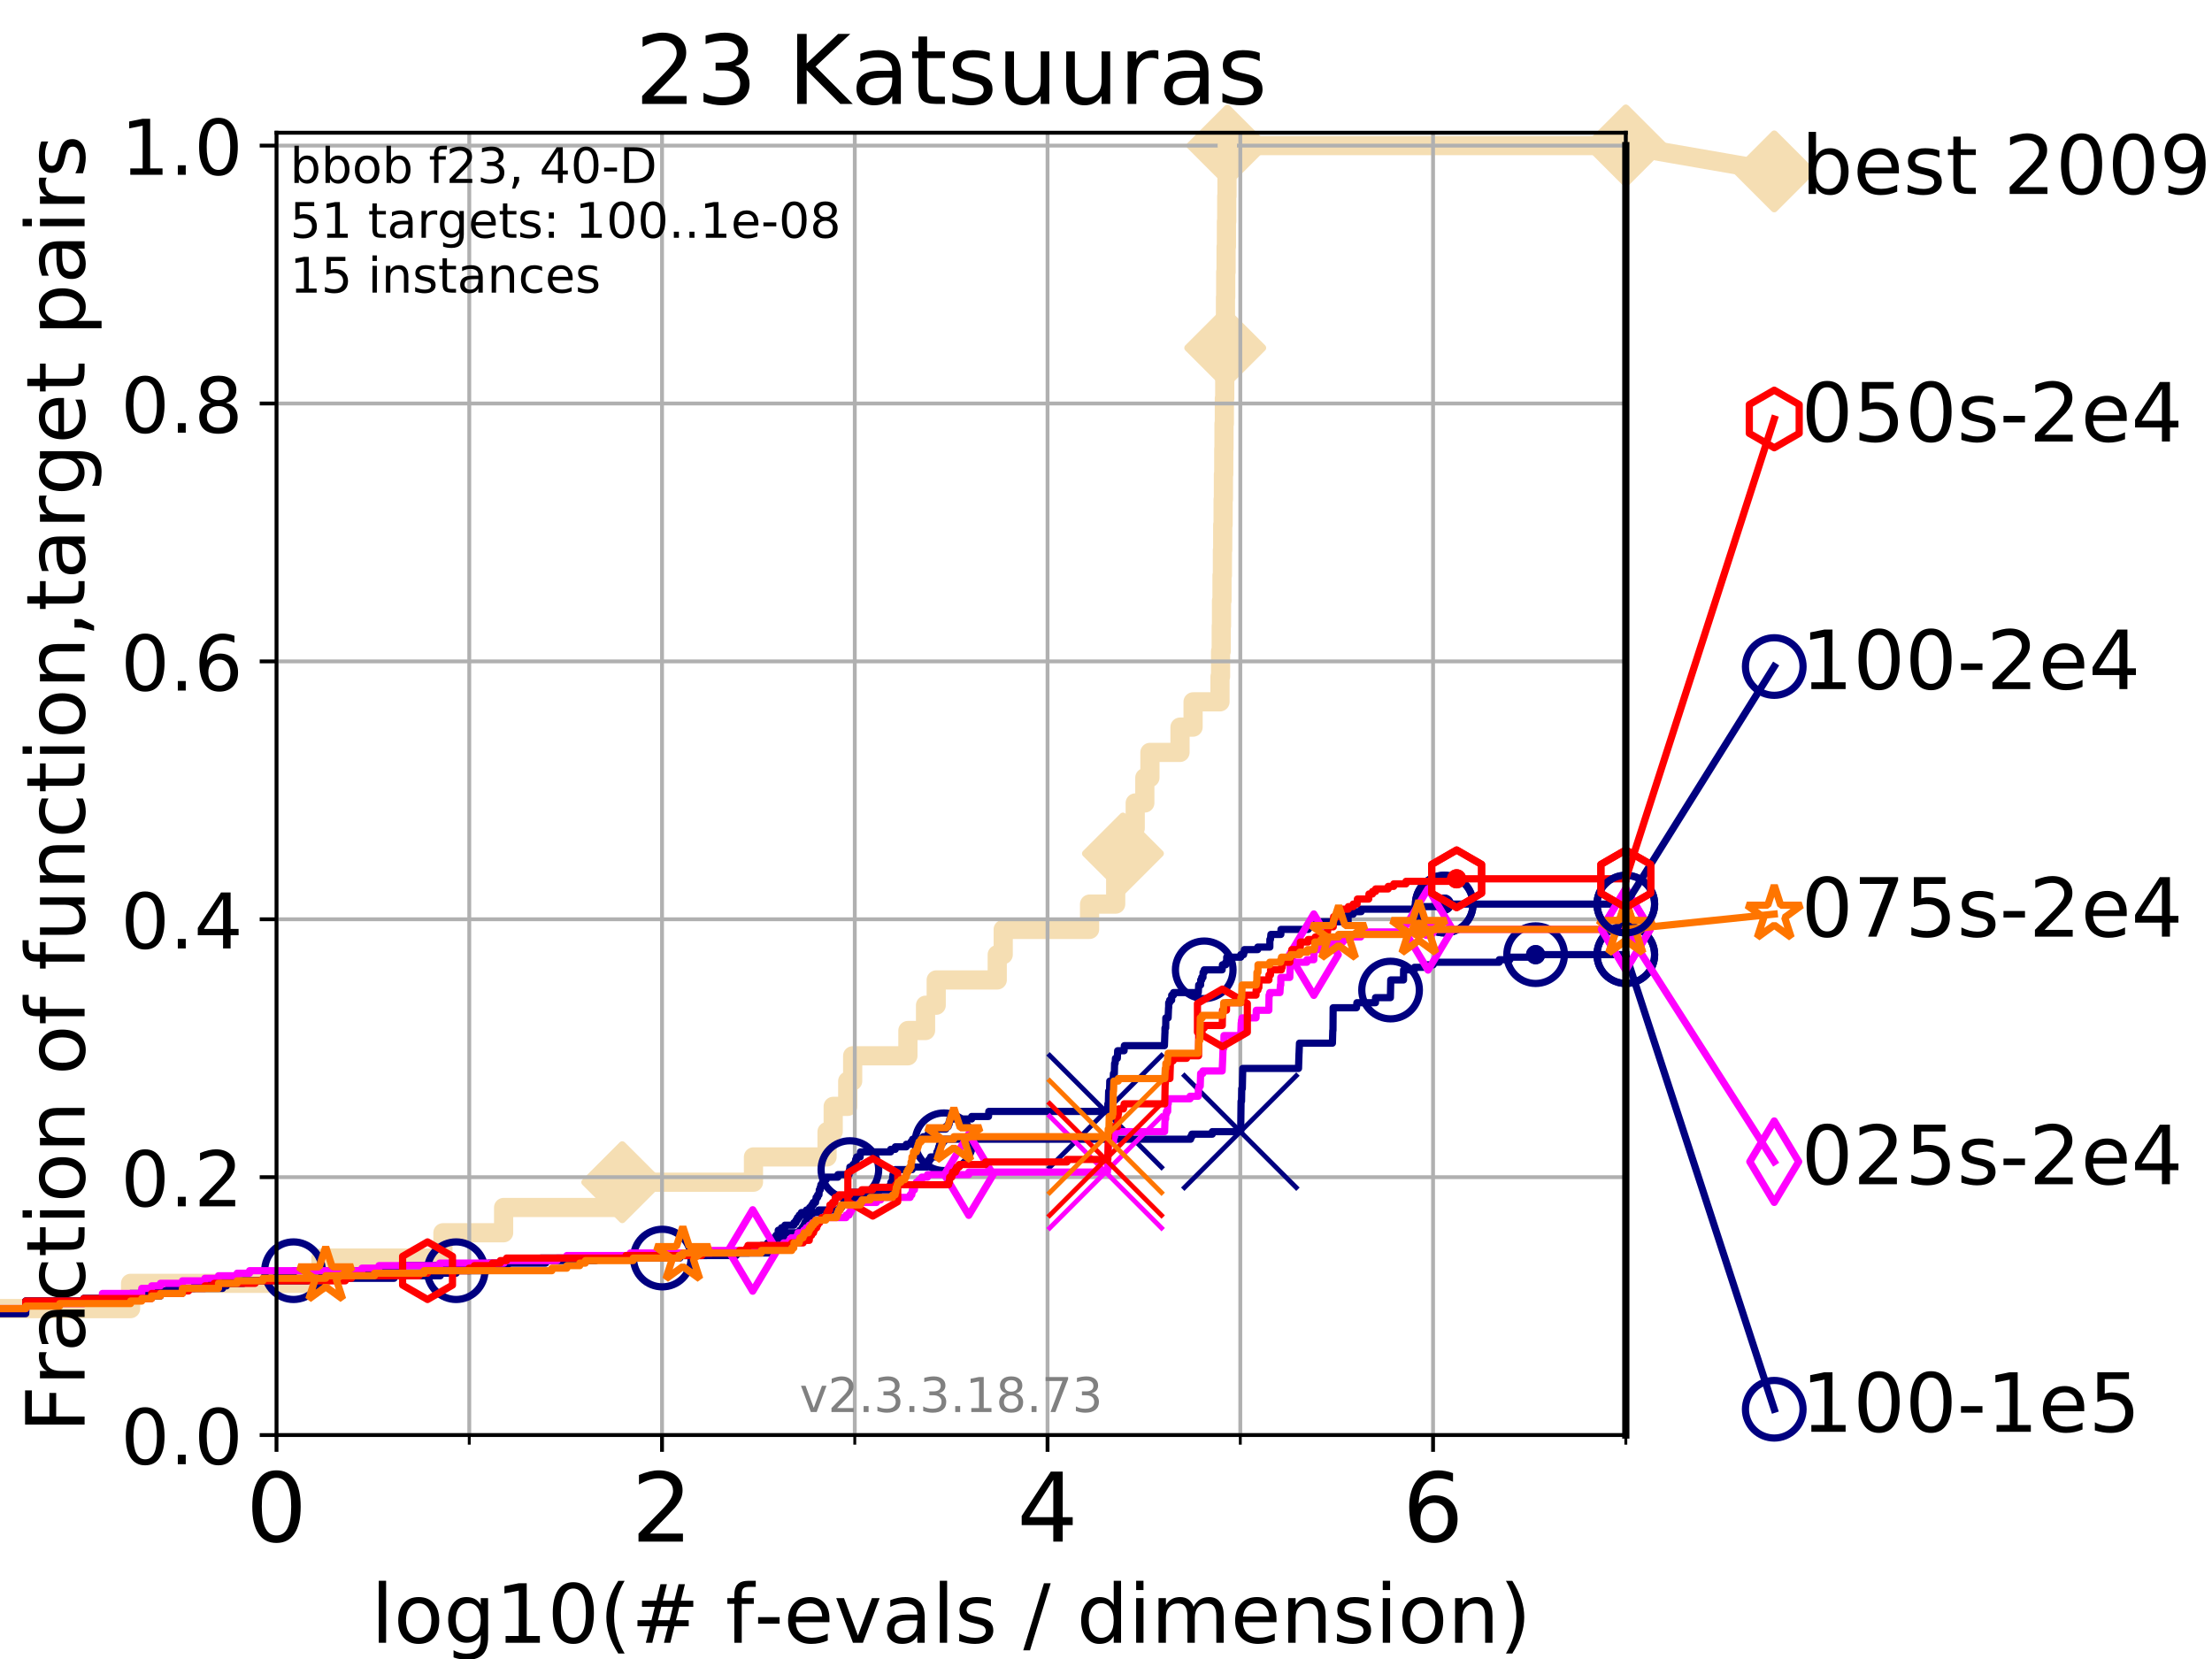 <?xml version="1.0" encoding="utf-8" standalone="no"?>
<!DOCTYPE svg PUBLIC "-//W3C//DTD SVG 1.1//EN"
  "http://www.w3.org/Graphics/SVG/1.1/DTD/svg11.dtd">
<!-- Created with matplotlib (https://matplotlib.org/) -->
<svg height="345.6pt" version="1.1" viewBox="0 0 460.8 345.6" width="460.8pt" xmlns="http://www.w3.org/2000/svg" xmlns:xlink="http://www.w3.org/1999/xlink">
 <defs>
  <style type="text/css">
*{stroke-linecap:butt;stroke-linejoin:round;}
  </style>
 </defs>
 <g id="figure_1">
  <g id="patch_1">
   <path d="M 0 345.6 
L 460.8 345.6 
L 460.8 0 
L 0 0 
z
" style="fill:#ffffff;"/>
  </g>
  <g id="axes_1">
   <g id="patch_2">
    <path d="M 57.6 298.944 
L 338.688 298.944 
L 338.688 27.648 
L 57.6 27.648 
z
" style="fill:#ffffff;"/>
   </g>
   <g id="line2d_1">
    <path d="M -1 272.61 
L 27.204 272.61 
L 27.204 267.343 
L 66.854 267.343 
L 66.854 262.076 
L 92.267 262.076 
L 92.267 256.809 
L 104.913 256.809 
L 104.913 251.542 
L 129.623 251.542 
L 129.623 246.275 
L 156.961 246.275 
L 156.961 241.009 
L 172.291 241.009 
L 172.291 235.742 
L 173.57 235.742 
L 173.57 230.475 
L 176.598 230.475 
L 176.598 225.208 
L 177.626 225.208 
L 177.626 219.941 
L 189.134 219.941 
L 189.134 214.674 
L 192.808 214.674 
L 192.808 209.407 
L 195.029 209.407 
L 195.029 204.141 
L 207.743 204.141 
L 207.743 198.874 
L 208.986 198.874 
L 208.986 193.607 
L 226.978 193.607 
L 226.978 188.34 
L 232.418 188.34 
L 232.418 183.073 
L 233.93 183.073 
L 233.93 177.806 
L 236.301 177.806 
L 236.301 172.539 
L 236.489 172.539 
L 236.489 167.272 
L 238.488 167.272 
L 238.488 162.006 
L 239.55 162.006 
L 239.55 156.739 
L 245.817 156.739 
L 245.817 151.472 
L 248.541 151.472 
L 248.541 146.205 
L 254.147 146.205 
L 254.147 140.938 
L 254.265 140.938 
L 254.265 135.671 
L 254.404 135.671 
L 254.404 130.404 
L 254.461 130.404 
L 254.461 125.138 
L 254.566 125.138 
L 254.566 119.871 
L 254.651 119.871 
L 254.651 114.604 
L 254.714 114.604 
L 254.714 109.337 
L 254.797 109.337 
L 254.797 104.07 
L 254.861 104.07 
L 254.861 98.803 
L 254.931 98.803 
L 254.931 93.536 
L 254.982 93.536 
L 254.982 88.27 
L 255.056 88.27 
L 255.056 83.003 
L 255.136 83.003 
L 255.136 77.736 
L 255.195 77.736 
L 255.195 72.469 
L 255.238 72.469 
L 255.238 67.202 
L 255.29 67.202 
L 255.29 61.935 
L 255.339 61.935 
L 255.339 56.668 
L 255.416 56.668 
L 255.416 51.402 
L 255.487 51.402 
L 255.487 46.135 
L 255.55 46.135 
L 255.55 40.868 
L 255.609 40.868 
L 255.609 35.601 
L 255.684 35.601 
L 255.684 30.334 
L 338.688 30.334 
" style="fill:none;stroke:#f5deb3;stroke-linecap:square;stroke-width:4;"/>
   </g>
   <g id="line2d_2">
    <defs>
     <path d="M -0 7.778 
L 7.778 0 
L 0 -7.778 
L -7.778 -0 
z
" id="mbca4293a9e" style="stroke:#f5deb3;stroke-linejoin:miter;stroke-width:1.5;"/>
    </defs>
    <g>
     <use style="fill:#f5deb3;stroke:#f5deb3;stroke-linejoin:miter;stroke-width:1.5;" x="129.623" xlink:href="#mbca4293a9e" y="246.275"/>
     <use style="fill:#f5deb3;stroke:#f5deb3;stroke-linejoin:miter;stroke-width:1.5;" x="233.93" xlink:href="#mbca4293a9e" y="177.806"/>
     <use style="fill:#f5deb3;stroke:#f5deb3;stroke-linejoin:miter;stroke-width:1.5;" x="255.238" xlink:href="#mbca4293a9e" y="72.469"/>
     <use style="fill:#f5deb3;stroke:#f5deb3;stroke-linejoin:miter;stroke-width:1.5;" x="255.684" xlink:href="#mbca4293a9e" y="30.334"/>
     <use style="fill:#f5deb3;stroke:#f5deb3;stroke-linejoin:miter;stroke-width:1.5;" x="338.688" xlink:href="#mbca4293a9e" y="30.334"/>
    </g>
   </g>
   <g id="line2d_3">
    <path style="fill:none;stroke:#f5deb3;stroke-linecap:square;stroke-width:4;"/>
    <g/>
   </g>
   <g id="line2d_4">
    <path d="M 338.688 30.334 
L 369.608 35.706 
" style="fill:none;stroke:#f5deb3;stroke-linecap:square;stroke-width:4;"/>
    <g>
     <use style="fill:#f5deb3;stroke:#f5deb3;stroke-linejoin:miter;stroke-width:1.5;" x="338.688" xlink:href="#mbca4293a9e" y="30.334"/>
     <use style="fill:#f5deb3;stroke:#f5deb3;stroke-linejoin:miter;stroke-width:1.5;" x="369.608" xlink:href="#mbca4293a9e" y="35.706"/>
    </g>
   </g>
   <g id="matplotlib.axis_1">
    <g id="xtick_1">
     <g id="line2d_5">
      <path clip-path="url(#p9fa18d5d25)" d="M 57.6 298.944 
L 57.6 27.648 
" style="fill:none;stroke:#b0b0b0;stroke-linecap:square;stroke-width:0.8;"/>
     </g>
     <g id="line2d_6">
      <defs>
       <path d="M 0 0 
L 0 3.5 
" id="m8232bee191" style="stroke:#000000;stroke-width:0.8;"/>
      </defs>
      <g>
       <use style="stroke:#000000;stroke-width:0.8;" x="57.6" xlink:href="#m8232bee191" y="298.944"/>
      </g>
     </g>
     <g id="text_1">
      <!-- 0 -->
      <defs>
       <path d="M 31.781 66.406 
Q 24.172 66.406 20.328 58.906 
Q 16.5 51.422 16.5 36.375 
Q 16.5 21.391 20.328 13.891 
Q 24.172 6.391 31.781 6.391 
Q 39.453 6.391 43.281 13.891 
Q 47.125 21.391 47.125 36.375 
Q 47.125 51.422 43.281 58.906 
Q 39.453 66.406 31.781 66.406 
z
M 31.781 74.219 
Q 44.047 74.219 50.516 64.516 
Q 56.984 54.828 56.984 36.375 
Q 56.984 17.969 50.516 8.266 
Q 44.047 -1.422 31.781 -1.422 
Q 19.531 -1.422 13.062 8.266 
Q 6.594 17.969 6.594 36.375 
Q 6.594 54.828 13.062 64.516 
Q 19.531 74.219 31.781 74.219 
z
" id="DejaVuSans-48"/>
      </defs>
      <g transform="translate(51.237 321.141)scale(0.2 -0.2)">
       <use xlink:href="#DejaVuSans-48"/>
      </g>
     </g>
    </g>
    <g id="xtick_2">
     <g id="line2d_7">
      <path clip-path="url(#p9fa18d5d25)" d="M 137.911 298.944 
L 137.911 27.648 
" style="fill:none;stroke:#b0b0b0;stroke-linecap:square;stroke-width:0.8;"/>
     </g>
     <g id="line2d_8">
      <g>
       <use style="stroke:#000000;stroke-width:0.8;" x="137.911" xlink:href="#m8232bee191" y="298.944"/>
      </g>
     </g>
     <g id="text_2">
      <!-- 2 -->
      <defs>
       <path d="M 19.188 8.297 
L 53.609 8.297 
L 53.609 0 
L 7.328 0 
L 7.328 8.297 
Q 12.938 14.109 22.625 23.891 
Q 32.328 33.688 34.812 36.531 
Q 39.547 41.844 41.422 45.531 
Q 43.312 49.219 43.312 52.781 
Q 43.312 58.594 39.234 62.25 
Q 35.156 65.922 28.609 65.922 
Q 23.969 65.922 18.812 64.312 
Q 13.672 62.703 7.812 59.422 
L 7.812 69.391 
Q 13.766 71.781 18.938 73 
Q 24.125 74.219 28.422 74.219 
Q 39.75 74.219 46.484 68.547 
Q 53.219 62.891 53.219 53.422 
Q 53.219 48.922 51.531 44.891 
Q 49.859 40.875 45.406 35.406 
Q 44.188 33.984 37.641 27.219 
Q 31.109 20.453 19.188 8.297 
z
" id="DejaVuSans-50"/>
      </defs>
      <g transform="translate(131.548 321.141)scale(0.2 -0.2)">
       <use xlink:href="#DejaVuSans-50"/>
      </g>
     </g>
    </g>
    <g id="xtick_3">
     <g id="line2d_9">
      <path clip-path="url(#p9fa18d5d25)" d="M 218.222 298.944 
L 218.222 27.648 
" style="fill:none;stroke:#b0b0b0;stroke-linecap:square;stroke-width:0.8;"/>
     </g>
     <g id="line2d_10">
      <g>
       <use style="stroke:#000000;stroke-width:0.8;" x="218.222" xlink:href="#m8232bee191" y="298.944"/>
      </g>
     </g>
     <g id="text_3">
      <!-- 4 -->
      <defs>
       <path d="M 37.797 64.312 
L 12.891 25.391 
L 37.797 25.391 
z
M 35.203 72.906 
L 47.609 72.906 
L 47.609 25.391 
L 58.016 25.391 
L 58.016 17.188 
L 47.609 17.188 
L 47.609 0 
L 37.797 0 
L 37.797 17.188 
L 4.891 17.188 
L 4.891 26.703 
z
" id="DejaVuSans-52"/>
      </defs>
      <g transform="translate(211.859 321.141)scale(0.2 -0.2)">
       <use xlink:href="#DejaVuSans-52"/>
      </g>
     </g>
    </g>
    <g id="xtick_4">
     <g id="line2d_11">
      <path clip-path="url(#p9fa18d5d25)" d="M 298.533 298.944 
L 298.533 27.648 
" style="fill:none;stroke:#b0b0b0;stroke-linecap:square;stroke-width:0.8;"/>
     </g>
     <g id="line2d_12">
      <g>
       <use style="stroke:#000000;stroke-width:0.8;" x="298.533" xlink:href="#m8232bee191" y="298.944"/>
      </g>
     </g>
     <g id="text_4">
      <!-- 6 -->
      <defs>
       <path d="M 33.016 40.375 
Q 26.375 40.375 22.484 35.828 
Q 18.609 31.297 18.609 23.391 
Q 18.609 15.531 22.484 10.953 
Q 26.375 6.391 33.016 6.391 
Q 39.656 6.391 43.531 10.953 
Q 47.406 15.531 47.406 23.391 
Q 47.406 31.297 43.531 35.828 
Q 39.656 40.375 33.016 40.375 
z
M 52.594 71.297 
L 52.594 62.312 
Q 48.875 64.062 45.094 64.984 
Q 41.312 65.922 37.594 65.922 
Q 27.828 65.922 22.672 59.328 
Q 17.531 52.734 16.797 39.406 
Q 19.672 43.656 24.016 45.922 
Q 28.375 48.188 33.594 48.188 
Q 44.578 48.188 50.953 41.516 
Q 57.328 34.859 57.328 23.391 
Q 57.328 12.156 50.688 5.359 
Q 44.047 -1.422 33.016 -1.422 
Q 20.359 -1.422 13.672 8.266 
Q 6.984 17.969 6.984 36.375 
Q 6.984 53.656 15.188 63.938 
Q 23.391 74.219 37.203 74.219 
Q 40.922 74.219 44.703 73.484 
Q 48.484 72.75 52.594 71.297 
z
" id="DejaVuSans-54"/>
      </defs>
      <g transform="translate(292.17 321.141)scale(0.2 -0.2)">
       <use xlink:href="#DejaVuSans-54"/>
      </g>
     </g>
    </g>
    <g id="xtick_5">
     <g id="line2d_13">
      <path clip-path="url(#p9fa18d5d25)" d="M 97.755 298.944 
L 97.755 27.648 
" style="fill:none;stroke:#b0b0b0;stroke-linecap:square;stroke-width:0.8;"/>
     </g>
     <g id="line2d_14">
      <defs>
       <path d="M 0 0 
L 0 2 
" id="m010ec3f22f" style="stroke:#000000;stroke-width:0.6;"/>
      </defs>
      <g>
       <use style="stroke:#000000;stroke-width:0.6;" x="97.755" xlink:href="#m010ec3f22f" y="298.944"/>
      </g>
     </g>
    </g>
    <g id="xtick_6">
     <g id="line2d_15">
      <path clip-path="url(#p9fa18d5d25)" d="M 178.066 298.944 
L 178.066 27.648 
" style="fill:none;stroke:#b0b0b0;stroke-linecap:square;stroke-width:0.8;"/>
     </g>
     <g id="line2d_16">
      <g>
       <use style="stroke:#000000;stroke-width:0.6;" x="178.066" xlink:href="#m010ec3f22f" y="298.944"/>
      </g>
     </g>
    </g>
    <g id="xtick_7">
     <g id="line2d_17">
      <path clip-path="url(#p9fa18d5d25)" d="M 258.377 298.944 
L 258.377 27.648 
" style="fill:none;stroke:#b0b0b0;stroke-linecap:square;stroke-width:0.8;"/>
     </g>
     <g id="line2d_18">
      <g>
       <use style="stroke:#000000;stroke-width:0.6;" x="258.377" xlink:href="#m010ec3f22f" y="298.944"/>
      </g>
     </g>
    </g>
    <g id="xtick_8">
     <g id="line2d_19">
      <path clip-path="url(#p9fa18d5d25)" d="M 338.688 298.944 
L 338.688 27.648 
" style="fill:none;stroke:#b0b0b0;stroke-linecap:square;stroke-width:0.8;"/>
     </g>
     <g id="line2d_20">
      <g>
       <use style="stroke:#000000;stroke-width:0.6;" x="338.688" xlink:href="#m010ec3f22f" y="298.944"/>
      </g>
     </g>
    </g>
    <g id="text_5">
     <!-- log10(# f-evals / dimension) -->
     <defs>
      <path d="M 9.422 75.984 
L 18.406 75.984 
L 18.406 0 
L 9.422 0 
z
" id="DejaVuSans-108"/>
      <path d="M 30.609 48.391 
Q 23.391 48.391 19.188 42.75 
Q 14.984 37.109 14.984 27.297 
Q 14.984 17.484 19.156 11.844 
Q 23.344 6.203 30.609 6.203 
Q 37.797 6.203 41.984 11.859 
Q 46.188 17.531 46.188 27.297 
Q 46.188 37.016 41.984 42.703 
Q 37.797 48.391 30.609 48.391 
z
M 30.609 56 
Q 42.328 56 49.016 48.375 
Q 55.719 40.766 55.719 27.297 
Q 55.719 13.875 49.016 6.219 
Q 42.328 -1.422 30.609 -1.422 
Q 18.844 -1.422 12.172 6.219 
Q 5.516 13.875 5.516 27.297 
Q 5.516 40.766 12.172 48.375 
Q 18.844 56 30.609 56 
z
" id="DejaVuSans-111"/>
      <path d="M 45.406 27.984 
Q 45.406 37.75 41.375 43.109 
Q 37.359 48.484 30.078 48.484 
Q 22.859 48.484 18.828 43.109 
Q 14.797 37.75 14.797 27.984 
Q 14.797 18.266 18.828 12.891 
Q 22.859 7.516 30.078 7.516 
Q 37.359 7.516 41.375 12.891 
Q 45.406 18.266 45.406 27.984 
z
M 54.391 6.781 
Q 54.391 -7.172 48.188 -13.984 
Q 42 -20.797 29.203 -20.797 
Q 24.469 -20.797 20.266 -20.094 
Q 16.062 -19.391 12.109 -17.922 
L 12.109 -9.188 
Q 16.062 -11.328 19.922 -12.344 
Q 23.781 -13.375 27.781 -13.375 
Q 36.625 -13.375 41.016 -8.766 
Q 45.406 -4.156 45.406 5.172 
L 45.406 9.625 
Q 42.625 4.781 38.281 2.391 
Q 33.938 0 27.875 0 
Q 17.828 0 11.672 7.656 
Q 5.516 15.328 5.516 27.984 
Q 5.516 40.672 11.672 48.328 
Q 17.828 56 27.875 56 
Q 33.938 56 38.281 53.609 
Q 42.625 51.219 45.406 46.391 
L 45.406 54.688 
L 54.391 54.688 
z
" id="DejaVuSans-103"/>
      <path d="M 12.406 8.297 
L 28.516 8.297 
L 28.516 63.922 
L 10.984 60.406 
L 10.984 69.391 
L 28.422 72.906 
L 38.281 72.906 
L 38.281 8.297 
L 54.391 8.297 
L 54.391 0 
L 12.406 0 
z
" id="DejaVuSans-49"/>
      <path d="M 31 75.875 
Q 24.469 64.656 21.281 53.656 
Q 18.109 42.672 18.109 31.391 
Q 18.109 20.125 21.312 9.062 
Q 24.516 -2 31 -13.188 
L 23.188 -13.188 
Q 15.875 -1.703 12.234 9.375 
Q 8.594 20.453 8.594 31.391 
Q 8.594 42.281 12.203 53.312 
Q 15.828 64.359 23.188 75.875 
z
" id="DejaVuSans-40"/>
      <path d="M 51.125 44 
L 36.922 44 
L 32.812 27.688 
L 47.125 27.688 
z
M 43.797 71.781 
L 38.719 51.516 
L 52.984 51.516 
L 58.109 71.781 
L 65.922 71.781 
L 60.891 51.516 
L 76.125 51.516 
L 76.125 44 
L 58.984 44 
L 54.984 27.688 
L 70.516 27.688 
L 70.516 20.219 
L 53.078 20.219 
L 48 0 
L 40.188 0 
L 45.219 20.219 
L 30.906 20.219 
L 25.875 0 
L 18.016 0 
L 23.094 20.219 
L 7.719 20.219 
L 7.719 27.688 
L 24.906 27.688 
L 29 44 
L 13.281 44 
L 13.281 51.516 
L 30.906 51.516 
L 35.891 71.781 
z
" id="DejaVuSans-35"/>
      <path id="DejaVuSans-32"/>
      <path d="M 37.109 75.984 
L 37.109 68.5 
L 28.516 68.5 
Q 23.688 68.5 21.797 66.547 
Q 19.922 64.594 19.922 59.516 
L 19.922 54.688 
L 34.719 54.688 
L 34.719 47.703 
L 19.922 47.703 
L 19.922 0 
L 10.891 0 
L 10.891 47.703 
L 2.297 47.703 
L 2.297 54.688 
L 10.891 54.688 
L 10.891 58.5 
Q 10.891 67.625 15.141 71.797 
Q 19.391 75.984 28.609 75.984 
z
" id="DejaVuSans-102"/>
      <path d="M 4.891 31.391 
L 31.203 31.391 
L 31.203 23.391 
L 4.891 23.391 
z
" id="DejaVuSans-45"/>
      <path d="M 56.203 29.594 
L 56.203 25.203 
L 14.891 25.203 
Q 15.484 15.922 20.484 11.062 
Q 25.484 6.203 34.422 6.203 
Q 39.594 6.203 44.453 7.469 
Q 49.312 8.734 54.109 11.281 
L 54.109 2.781 
Q 49.266 0.734 44.188 -0.344 
Q 39.109 -1.422 33.891 -1.422 
Q 20.797 -1.422 13.156 6.188 
Q 5.516 13.812 5.516 26.812 
Q 5.516 40.234 12.766 48.109 
Q 20.016 56 32.328 56 
Q 43.359 56 49.781 48.891 
Q 56.203 41.797 56.203 29.594 
z
M 47.219 32.234 
Q 47.125 39.594 43.094 43.984 
Q 39.062 48.391 32.422 48.391 
Q 24.906 48.391 20.391 44.141 
Q 15.875 39.891 15.188 32.172 
z
" id="DejaVuSans-101"/>
      <path d="M 2.984 54.688 
L 12.5 54.688 
L 29.594 8.797 
L 46.688 54.688 
L 56.203 54.688 
L 35.688 0 
L 23.484 0 
z
" id="DejaVuSans-118"/>
      <path d="M 34.281 27.484 
Q 23.391 27.484 19.188 25 
Q 14.984 22.516 14.984 16.5 
Q 14.984 11.719 18.141 8.906 
Q 21.297 6.109 26.703 6.109 
Q 34.188 6.109 38.703 11.406 
Q 43.219 16.703 43.219 25.484 
L 43.219 27.484 
z
M 52.203 31.203 
L 52.203 0 
L 43.219 0 
L 43.219 8.297 
Q 40.141 3.328 35.547 0.953 
Q 30.953 -1.422 24.312 -1.422 
Q 15.922 -1.422 10.953 3.297 
Q 6 8.016 6 15.922 
Q 6 25.141 12.172 29.828 
Q 18.359 34.516 30.609 34.516 
L 43.219 34.516 
L 43.219 35.406 
Q 43.219 41.609 39.141 45 
Q 35.062 48.391 27.688 48.391 
Q 23 48.391 18.547 47.266 
Q 14.109 46.141 10.016 43.891 
L 10.016 52.203 
Q 14.938 54.109 19.578 55.047 
Q 24.219 56 28.609 56 
Q 40.484 56 46.344 49.844 
Q 52.203 43.703 52.203 31.203 
z
" id="DejaVuSans-97"/>
      <path d="M 44.281 53.078 
L 44.281 44.578 
Q 40.484 46.531 36.375 47.5 
Q 32.281 48.484 27.875 48.484 
Q 21.188 48.484 17.844 46.438 
Q 14.5 44.391 14.5 40.281 
Q 14.5 37.156 16.891 35.375 
Q 19.281 33.594 26.516 31.984 
L 29.594 31.297 
Q 39.156 29.25 43.188 25.516 
Q 47.219 21.781 47.219 15.094 
Q 47.219 7.469 41.188 3.016 
Q 35.156 -1.422 24.609 -1.422 
Q 20.219 -1.422 15.453 -0.562 
Q 10.688 0.297 5.422 2 
L 5.422 11.281 
Q 10.406 8.688 15.234 7.391 
Q 20.062 6.109 24.812 6.109 
Q 31.156 6.109 34.562 8.281 
Q 37.984 10.453 37.984 14.406 
Q 37.984 18.062 35.516 20.016 
Q 33.062 21.969 24.703 23.781 
L 21.578 24.516 
Q 13.234 26.266 9.516 29.906 
Q 5.812 33.547 5.812 39.891 
Q 5.812 47.609 11.281 51.797 
Q 16.75 56 26.812 56 
Q 31.781 56 36.172 55.266 
Q 40.578 54.547 44.281 53.078 
z
" id="DejaVuSans-115"/>
      <path d="M 25.391 72.906 
L 33.688 72.906 
L 8.297 -9.281 
L 0 -9.281 
z
" id="DejaVuSans-47"/>
      <path d="M 45.406 46.391 
L 45.406 75.984 
L 54.391 75.984 
L 54.391 0 
L 45.406 0 
L 45.406 8.203 
Q 42.578 3.328 38.25 0.953 
Q 33.938 -1.422 27.875 -1.422 
Q 17.969 -1.422 11.734 6.484 
Q 5.516 14.406 5.516 27.297 
Q 5.516 40.188 11.734 48.094 
Q 17.969 56 27.875 56 
Q 33.938 56 38.25 53.625 
Q 42.578 51.266 45.406 46.391 
z
M 14.797 27.297 
Q 14.797 17.391 18.875 11.75 
Q 22.953 6.109 30.078 6.109 
Q 37.203 6.109 41.297 11.75 
Q 45.406 17.391 45.406 27.297 
Q 45.406 37.203 41.297 42.844 
Q 37.203 48.484 30.078 48.484 
Q 22.953 48.484 18.875 42.844 
Q 14.797 37.203 14.797 27.297 
z
" id="DejaVuSans-100"/>
      <path d="M 9.422 54.688 
L 18.406 54.688 
L 18.406 0 
L 9.422 0 
z
M 9.422 75.984 
L 18.406 75.984 
L 18.406 64.594 
L 9.422 64.594 
z
" id="DejaVuSans-105"/>
      <path d="M 52 44.188 
Q 55.375 50.25 60.062 53.125 
Q 64.75 56 71.094 56 
Q 79.641 56 84.281 50.016 
Q 88.922 44.047 88.922 33.016 
L 88.922 0 
L 79.891 0 
L 79.891 32.719 
Q 79.891 40.578 77.094 44.375 
Q 74.312 48.188 68.609 48.188 
Q 61.625 48.188 57.562 43.547 
Q 53.516 38.922 53.516 30.906 
L 53.516 0 
L 44.484 0 
L 44.484 32.719 
Q 44.484 40.625 41.703 44.406 
Q 38.922 48.188 33.109 48.188 
Q 26.219 48.188 22.156 43.531 
Q 18.109 38.875 18.109 30.906 
L 18.109 0 
L 9.078 0 
L 9.078 54.688 
L 18.109 54.688 
L 18.109 46.188 
Q 21.188 51.219 25.484 53.609 
Q 29.781 56 35.688 56 
Q 41.656 56 45.828 52.969 
Q 50 49.953 52 44.188 
z
" id="DejaVuSans-109"/>
      <path d="M 54.891 33.016 
L 54.891 0 
L 45.906 0 
L 45.906 32.719 
Q 45.906 40.484 42.875 44.328 
Q 39.844 48.188 33.797 48.188 
Q 26.516 48.188 22.312 43.547 
Q 18.109 38.922 18.109 30.906 
L 18.109 0 
L 9.078 0 
L 9.078 54.688 
L 18.109 54.688 
L 18.109 46.188 
Q 21.344 51.125 25.703 53.562 
Q 30.078 56 35.797 56 
Q 45.219 56 50.047 50.172 
Q 54.891 44.344 54.891 33.016 
z
" id="DejaVuSans-110"/>
      <path d="M 8.016 75.875 
L 15.828 75.875 
Q 23.141 64.359 26.781 53.312 
Q 30.422 42.281 30.422 31.391 
Q 30.422 20.453 26.781 9.375 
Q 23.141 -1.703 15.828 -13.188 
L 8.016 -13.188 
Q 14.5 -2 17.703 9.062 
Q 20.906 20.125 20.906 31.391 
Q 20.906 42.672 17.703 53.656 
Q 14.5 64.656 8.016 75.875 
z
" id="DejaVuSans-41"/>
     </defs>
     <g transform="translate(77.303 342.218)scale(0.17 -0.17)">
      <use xlink:href="#DejaVuSans-108"/>
      <use x="27.783" xlink:href="#DejaVuSans-111"/>
      <use x="88.965" xlink:href="#DejaVuSans-103"/>
      <use x="152.441" xlink:href="#DejaVuSans-49"/>
      <use x="216.064" xlink:href="#DejaVuSans-48"/>
      <use x="279.688" xlink:href="#DejaVuSans-40"/>
      <use x="318.701" xlink:href="#DejaVuSans-35"/>
      <use x="402.49" xlink:href="#DejaVuSans-32"/>
      <use x="434.277" xlink:href="#DejaVuSans-102"/>
      <use x="469.404" xlink:href="#DejaVuSans-45"/>
      <use x="505.488" xlink:href="#DejaVuSans-101"/>
      <use x="567.012" xlink:href="#DejaVuSans-118"/>
      <use x="626.191" xlink:href="#DejaVuSans-97"/>
      <use x="687.471" xlink:href="#DejaVuSans-108"/>
      <use x="715.254" xlink:href="#DejaVuSans-115"/>
      <use x="767.354" xlink:href="#DejaVuSans-32"/>
      <use x="799.141" xlink:href="#DejaVuSans-47"/>
      <use x="832.832" xlink:href="#DejaVuSans-32"/>
      <use x="864.619" xlink:href="#DejaVuSans-100"/>
      <use x="928.096" xlink:href="#DejaVuSans-105"/>
      <use x="955.879" xlink:href="#DejaVuSans-109"/>
      <use x="1053.291" xlink:href="#DejaVuSans-101"/>
      <use x="1114.814" xlink:href="#DejaVuSans-110"/>
      <use x="1178.193" xlink:href="#DejaVuSans-115"/>
      <use x="1230.293" xlink:href="#DejaVuSans-105"/>
      <use x="1258.076" xlink:href="#DejaVuSans-111"/>
      <use x="1319.258" xlink:href="#DejaVuSans-110"/>
      <use x="1382.637" xlink:href="#DejaVuSans-41"/>
     </g>
    </g>
   </g>
   <g id="matplotlib.axis_2">
    <g id="ytick_1">
     <g id="line2d_21">
      <path clip-path="url(#p9fa18d5d25)" d="M 57.6 298.944 
L 338.688 298.944 
" style="fill:none;stroke:#b0b0b0;stroke-linecap:square;stroke-width:0.8;"/>
     </g>
     <g id="line2d_22">
      <defs>
       <path d="M 0 0 
L -3.5 0 
" id="m6ba4b8bce0" style="stroke:#000000;stroke-width:0.8;"/>
      </defs>
      <g>
       <use style="stroke:#000000;stroke-width:0.8;" x="57.6" xlink:href="#m6ba4b8bce0" y="298.944"/>
      </g>
     </g>
     <g id="text_6">
      <!-- 0.0 -->
      <defs>
       <path d="M 10.688 12.406 
L 21 12.406 
L 21 0 
L 10.688 0 
z
" id="DejaVuSans-46"/>
      </defs>
      <g transform="translate(25.155 305.023)scale(0.16 -0.16)">
       <use xlink:href="#DejaVuSans-48"/>
       <use x="63.623" xlink:href="#DejaVuSans-46"/>
       <use x="95.41" xlink:href="#DejaVuSans-48"/>
      </g>
     </g>
    </g>
    <g id="ytick_2">
     <g id="line2d_23">
      <path clip-path="url(#p9fa18d5d25)" d="M 57.6 245.222 
L 338.688 245.222 
" style="fill:none;stroke:#b0b0b0;stroke-linecap:square;stroke-width:0.8;"/>
     </g>
     <g id="line2d_24">
      <g>
       <use style="stroke:#000000;stroke-width:0.8;" x="57.6" xlink:href="#m6ba4b8bce0" y="245.222"/>
      </g>
     </g>
     <g id="text_7">
      <!-- 0.2 -->
      <g transform="translate(25.155 251.301)scale(0.16 -0.16)">
       <use xlink:href="#DejaVuSans-48"/>
       <use x="63.623" xlink:href="#DejaVuSans-46"/>
       <use x="95.41" xlink:href="#DejaVuSans-50"/>
      </g>
     </g>
    </g>
    <g id="ytick_3">
     <g id="line2d_25">
      <path clip-path="url(#p9fa18d5d25)" d="M 57.6 191.5 
L 338.688 191.5 
" style="fill:none;stroke:#b0b0b0;stroke-linecap:square;stroke-width:0.8;"/>
     </g>
     <g id="line2d_26">
      <g>
       <use style="stroke:#000000;stroke-width:0.8;" x="57.6" xlink:href="#m6ba4b8bce0" y="191.5"/>
      </g>
     </g>
     <g id="text_8">
      <!-- 0.4 -->
      <g transform="translate(25.155 197.579)scale(0.16 -0.16)">
       <use xlink:href="#DejaVuSans-48"/>
       <use x="63.623" xlink:href="#DejaVuSans-46"/>
       <use x="95.41" xlink:href="#DejaVuSans-52"/>
      </g>
     </g>
    </g>
    <g id="ytick_4">
     <g id="line2d_27">
      <path clip-path="url(#p9fa18d5d25)" d="M 57.6 137.778 
L 338.688 137.778 
" style="fill:none;stroke:#b0b0b0;stroke-linecap:square;stroke-width:0.8;"/>
     </g>
     <g id="line2d_28">
      <g>
       <use style="stroke:#000000;stroke-width:0.8;" x="57.6" xlink:href="#m6ba4b8bce0" y="137.778"/>
      </g>
     </g>
     <g id="text_9">
      <!-- 0.6 -->
      <g transform="translate(25.155 143.857)scale(0.16 -0.16)">
       <use xlink:href="#DejaVuSans-48"/>
       <use x="63.623" xlink:href="#DejaVuSans-46"/>
       <use x="95.41" xlink:href="#DejaVuSans-54"/>
      </g>
     </g>
    </g>
    <g id="ytick_5">
     <g id="line2d_29">
      <path clip-path="url(#p9fa18d5d25)" d="M 57.6 84.056 
L 338.688 84.056 
" style="fill:none;stroke:#b0b0b0;stroke-linecap:square;stroke-width:0.8;"/>
     </g>
     <g id="line2d_30">
      <g>
       <use style="stroke:#000000;stroke-width:0.8;" x="57.6" xlink:href="#m6ba4b8bce0" y="84.056"/>
      </g>
     </g>
     <g id="text_10">
      <!-- 0.8 -->
      <defs>
       <path d="M 31.781 34.625 
Q 24.75 34.625 20.719 30.859 
Q 16.703 27.094 16.703 20.516 
Q 16.703 13.922 20.719 10.156 
Q 24.75 6.391 31.781 6.391 
Q 38.812 6.391 42.859 10.172 
Q 46.922 13.969 46.922 20.516 
Q 46.922 27.094 42.891 30.859 
Q 38.875 34.625 31.781 34.625 
z
M 21.922 38.812 
Q 15.578 40.375 12.031 44.719 
Q 8.5 49.078 8.5 55.328 
Q 8.5 64.062 14.719 69.141 
Q 20.953 74.219 31.781 74.219 
Q 42.672 74.219 48.875 69.141 
Q 55.078 64.062 55.078 55.328 
Q 55.078 49.078 51.531 44.719 
Q 48 40.375 41.703 38.812 
Q 48.828 37.156 52.797 32.312 
Q 56.781 27.484 56.781 20.516 
Q 56.781 9.906 50.312 4.234 
Q 43.844 -1.422 31.781 -1.422 
Q 19.734 -1.422 13.25 4.234 
Q 6.781 9.906 6.781 20.516 
Q 6.781 27.484 10.781 32.312 
Q 14.797 37.156 21.922 38.812 
z
M 18.312 54.391 
Q 18.312 48.734 21.844 45.562 
Q 25.391 42.391 31.781 42.391 
Q 38.141 42.391 41.719 45.562 
Q 45.312 48.734 45.312 54.391 
Q 45.312 60.062 41.719 63.234 
Q 38.141 66.406 31.781 66.406 
Q 25.391 66.406 21.844 63.234 
Q 18.312 60.062 18.312 54.391 
z
" id="DejaVuSans-56"/>
      </defs>
      <g transform="translate(25.155 90.135)scale(0.16 -0.16)">
       <use xlink:href="#DejaVuSans-48"/>
       <use x="63.623" xlink:href="#DejaVuSans-46"/>
       <use x="95.41" xlink:href="#DejaVuSans-56"/>
      </g>
     </g>
    </g>
    <g id="ytick_6">
     <g id="line2d_31">
      <path clip-path="url(#p9fa18d5d25)" d="M 57.6 30.334 
L 338.688 30.334 
" style="fill:none;stroke:#b0b0b0;stroke-linecap:square;stroke-width:0.8;"/>
     </g>
     <g id="line2d_32">
      <g>
       <use style="stroke:#000000;stroke-width:0.8;" x="57.6" xlink:href="#m6ba4b8bce0" y="30.334"/>
      </g>
     </g>
     <g id="text_11">
      <!-- 1.0 -->
      <g transform="translate(25.155 36.413)scale(0.16 -0.16)">
       <use xlink:href="#DejaVuSans-49"/>
       <use x="63.623" xlink:href="#DejaVuSans-46"/>
       <use x="95.41" xlink:href="#DejaVuSans-48"/>
      </g>
     </g>
    </g>
    <g id="text_12">
     <!-- Fraction of function,target pairs -->
     <defs>
      <path d="M 9.812 72.906 
L 51.703 72.906 
L 51.703 64.594 
L 19.672 64.594 
L 19.672 43.109 
L 48.578 43.109 
L 48.578 34.812 
L 19.672 34.812 
L 19.672 0 
L 9.812 0 
z
" id="DejaVuSans-70"/>
      <path d="M 41.109 46.297 
Q 39.594 47.172 37.812 47.578 
Q 36.031 48 33.891 48 
Q 26.266 48 22.188 43.047 
Q 18.109 38.094 18.109 28.812 
L 18.109 0 
L 9.078 0 
L 9.078 54.688 
L 18.109 54.688 
L 18.109 46.188 
Q 20.953 51.172 25.484 53.578 
Q 30.031 56 36.531 56 
Q 37.453 56 38.578 55.875 
Q 39.703 55.766 41.062 55.516 
z
" id="DejaVuSans-114"/>
      <path d="M 48.781 52.594 
L 48.781 44.188 
Q 44.969 46.297 41.141 47.344 
Q 37.312 48.391 33.406 48.391 
Q 24.656 48.391 19.812 42.844 
Q 14.984 37.312 14.984 27.297 
Q 14.984 17.281 19.812 11.734 
Q 24.656 6.203 33.406 6.203 
Q 37.312 6.203 41.141 7.25 
Q 44.969 8.297 48.781 10.406 
L 48.781 2.094 
Q 45.016 0.344 40.984 -0.531 
Q 36.969 -1.422 32.422 -1.422 
Q 20.062 -1.422 12.781 6.344 
Q 5.516 14.109 5.516 27.297 
Q 5.516 40.672 12.859 48.328 
Q 20.219 56 33.016 56 
Q 37.156 56 41.109 55.141 
Q 45.062 54.297 48.781 52.594 
z
" id="DejaVuSans-99"/>
      <path d="M 18.312 70.219 
L 18.312 54.688 
L 36.812 54.688 
L 36.812 47.703 
L 18.312 47.703 
L 18.312 18.016 
Q 18.312 11.328 20.141 9.422 
Q 21.969 7.516 27.594 7.516 
L 36.812 7.516 
L 36.812 0 
L 27.594 0 
Q 17.188 0 13.234 3.875 
Q 9.281 7.766 9.281 18.016 
L 9.281 47.703 
L 2.688 47.703 
L 2.688 54.688 
L 9.281 54.688 
L 9.281 70.219 
z
" id="DejaVuSans-116"/>
      <path d="M 8.5 21.578 
L 8.5 54.688 
L 17.484 54.688 
L 17.484 21.922 
Q 17.484 14.156 20.5 10.266 
Q 23.531 6.391 29.594 6.391 
Q 36.859 6.391 41.078 11.031 
Q 45.312 15.672 45.312 23.688 
L 45.312 54.688 
L 54.297 54.688 
L 54.297 0 
L 45.312 0 
L 45.312 8.406 
Q 42.047 3.422 37.719 1 
Q 33.406 -1.422 27.688 -1.422 
Q 18.266 -1.422 13.375 4.438 
Q 8.5 10.297 8.5 21.578 
z
M 31.109 56 
z
" id="DejaVuSans-117"/>
      <path d="M 11.719 12.406 
L 22.016 12.406 
L 22.016 4 
L 14.016 -11.625 
L 7.719 -11.625 
L 11.719 4 
z
" id="DejaVuSans-44"/>
      <path d="M 18.109 8.203 
L 18.109 -20.797 
L 9.078 -20.797 
L 9.078 54.688 
L 18.109 54.688 
L 18.109 46.391 
Q 20.953 51.266 25.266 53.625 
Q 29.594 56 35.594 56 
Q 45.562 56 51.781 48.094 
Q 58.016 40.188 58.016 27.297 
Q 58.016 14.406 51.781 6.484 
Q 45.562 -1.422 35.594 -1.422 
Q 29.594 -1.422 25.266 0.953 
Q 20.953 3.328 18.109 8.203 
z
M 48.688 27.297 
Q 48.688 37.203 44.609 42.844 
Q 40.531 48.484 33.406 48.484 
Q 26.266 48.484 22.188 42.844 
Q 18.109 37.203 18.109 27.297 
Q 18.109 17.391 22.188 11.75 
Q 26.266 6.109 33.406 6.109 
Q 40.531 6.109 44.609 11.75 
Q 48.688 17.391 48.688 27.297 
z
" id="DejaVuSans-112"/>
     </defs>
     <g transform="translate(17.62 298.435)rotate(-90)scale(0.17 -0.17)">
      <use xlink:href="#DejaVuSans-70"/>
      <use x="57.41" xlink:href="#DejaVuSans-114"/>
      <use x="98.523" xlink:href="#DejaVuSans-97"/>
      <use x="159.803" xlink:href="#DejaVuSans-99"/>
      <use x="214.783" xlink:href="#DejaVuSans-116"/>
      <use x="253.992" xlink:href="#DejaVuSans-105"/>
      <use x="281.775" xlink:href="#DejaVuSans-111"/>
      <use x="342.957" xlink:href="#DejaVuSans-110"/>
      <use x="406.336" xlink:href="#DejaVuSans-32"/>
      <use x="438.123" xlink:href="#DejaVuSans-111"/>
      <use x="499.305" xlink:href="#DejaVuSans-102"/>
      <use x="534.51" xlink:href="#DejaVuSans-32"/>
      <use x="566.297" xlink:href="#DejaVuSans-102"/>
      <use x="601.502" xlink:href="#DejaVuSans-117"/>
      <use x="664.881" xlink:href="#DejaVuSans-110"/>
      <use x="728.26" xlink:href="#DejaVuSans-99"/>
      <use x="783.24" xlink:href="#DejaVuSans-116"/>
      <use x="822.449" xlink:href="#DejaVuSans-105"/>
      <use x="850.232" xlink:href="#DejaVuSans-111"/>
      <use x="911.414" xlink:href="#DejaVuSans-110"/>
      <use x="974.793" xlink:href="#DejaVuSans-44"/>
      <use x="1006.58" xlink:href="#DejaVuSans-116"/>
      <use x="1045.789" xlink:href="#DejaVuSans-97"/>
      <use x="1107.068" xlink:href="#DejaVuSans-114"/>
      <use x="1148.166" xlink:href="#DejaVuSans-103"/>
      <use x="1211.643" xlink:href="#DejaVuSans-101"/>
      <use x="1273.166" xlink:href="#DejaVuSans-116"/>
      <use x="1312.375" xlink:href="#DejaVuSans-32"/>
      <use x="1344.162" xlink:href="#DejaVuSans-112"/>
      <use x="1407.639" xlink:href="#DejaVuSans-97"/>
      <use x="1468.918" xlink:href="#DejaVuSans-105"/>
      <use x="1496.701" xlink:href="#DejaVuSans-114"/>
      <use x="1537.814" xlink:href="#DejaVuSans-115"/>
     </g>
    </g>
   </g>
   <g id="line2d_33">
    <defs>
     <path d="M 0 1.5 
C 0.398 1.5 0.779 1.342 1.061 1.061 
C 1.342 0.779 1.5 0.398 1.5 0 
C 1.5 -0.398 1.342 -0.779 1.061 -1.061 
C 0.779 -1.342 0.398 -1.5 0 -1.5 
C -0.398 -1.5 -0.779 -1.342 -1.061 -1.061 
C -1.342 -0.779 -1.5 -0.398 -1.5 0 
C -1.5 0.398 -1.342 0.779 -1.061 1.061 
C -0.779 1.342 -0.398 1.5 0 1.5 
z
" id="mcd87e017ae" style="stroke:#f5deb3;"/>
    </defs>
    <g>
     <use style="fill:#f5deb3;stroke:#f5deb3;" x="255.684" xlink:href="#mcd87e017ae" y="30.334"/>
     <use style="fill:#f5deb3;stroke:#f5deb3;" x="255.684" xlink:href="#mcd87e017ae" y="30.334"/>
    </g>
   </g>
   <g id="line2d_34">
    <defs>
     <path d="M 0 1.5 
C 0.398 1.5 0.779 1.342 1.061 1.061 
C 1.342 0.779 1.5 0.398 1.5 0 
C 1.5 -0.398 1.342 -0.779 1.061 -1.061 
C 0.779 -1.342 0.398 -1.5 0 -1.5 
C -0.398 -1.5 -0.779 -1.342 -1.061 -1.061 
C -1.342 -0.779 -1.5 -0.398 -1.5 0 
C -1.5 0.398 -1.342 0.779 -1.061 1.061 
C -0.779 1.342 -0.398 1.5 0 1.5 
z
" id="mca8eafa6b8" style="stroke:#000080;"/>
    </defs>
    <g>
     <use style="fill:#000080;stroke:#000080;" x="300.864" xlink:href="#mca8eafa6b8" y="188.34"/>
     <use style="fill:#000080;stroke:#000080;" x="300.864" xlink:href="#mca8eafa6b8" y="188.34"/>
    </g>
   </g>
   <g id="line2d_35">
    <path d="M -1 273.663 
L 5.357 273.663 
L 5.357 271.03 
L 17.445 271.03 
L 17.445 270.503 
L 21.336 270.503 
L 21.336 269.976 
L 33.424 269.976 
L 33.424 268.923 
L 35.086 268.923 
L 35.086 268.396 
L 40.495 268.396 
L 40.495 267.87 
L 41.621 267.87 
L 41.621 267.343 
L 42.678 267.343 
L 42.678 266.816 
L 64.08 266.816 
L 64.08 266.289 
L 82.1 266.289 
L 82.1 265.763 
L 91.721 265.763 
L 91.721 265.236 
L 95.023 265.236 
L 95.023 264.709 
L 101.786 264.709 
L 101.786 264.183 
L 101.958 264.183 
L 101.958 263.656 
L 105.622 263.656 
L 105.622 263.129 
L 113.682 263.129 
L 113.682 262.603 
L 124.13 262.603 
L 124.13 262.076 
L 141.624 262.076 
L 141.624 261.549 
L 153.359 261.549 
L 153.359 261.023 
L 155.992 261.023 
L 155.992 260.496 
L 158.232 260.496 
L 158.232 259.969 
L 158.623 259.969 
L 158.623 259.443 
L 159.912 259.443 
L 159.912 258.916 
L 160.836 258.916 
L 160.836 258.389 
L 161.198 258.389 
L 161.198 257.862 
L 161.674 257.862 
L 161.674 257.336 
L 162.077 257.336 
L 162.124 256.282 
L 162.801 256.282 
L 162.801 255.756 
L 163.511 255.756 
L 163.511 255.229 
L 165.399 255.229 
L 165.399 254.702 
L 165.827 254.702 
L 165.827 254.176 
L 166.116 254.176 
L 166.116 253.649 
L 166.506 253.649 
L 166.506 253.122 
L 166.943 253.122 
L 166.943 252.596 
L 167.997 252.596 
L 167.997 252.069 
L 168.666 252.069 
L 168.666 251.542 
L 169.098 251.542 
L 169.098 251.016 
L 169.423 251.016 
L 169.423 250.489 
L 169.898 250.489 
L 169.898 249.962 
L 170.01 249.962 
L 170.01 249.436 
L 170.328 249.436 
L 170.328 248.909 
L 170.605 248.909 
L 170.677 247.855 
L 170.877 247.855 
L 170.877 247.329 
L 171.006 247.329 
L 171.006 246.802 
L 171.315 246.802 
L 171.315 246.275 
L 171.509 246.275 
L 171.509 245.749 
L 172.112 245.749 
L 172.112 245.222 
L 174.553 245.222 
L 174.553 244.695 
L 176.879 244.695 
L 176.965 243.642 
L 177.047 243.642 
L 177.047 243.115 
L 177.695 243.115 
L 177.695 242.589 
L 178.122 242.589 
L 178.122 242.062 
L 178.252 242.062 
L 178.252 241.535 
L 178.459 241.535 
L 178.459 241.009 
L 179.185 241.009 
L 179.265 239.955 
L 185.543 239.955 
L 185.543 239.428 
L 186.511 239.428 
L 186.511 238.902 
L 188.799 238.902 
L 188.799 238.375 
L 189.773 238.375 
L 189.773 237.848 
L 190.104 237.848 
L 190.104 237.322 
L 192.339 237.322 
L 192.339 236.795 
L 193.323 236.795 
L 193.323 236.268 
L 193.5 236.268 
L 193.5 235.742 
L 193.915 235.742 
L 193.915 235.215 
L 197.021 235.215 
L 197.021 234.688 
L 197.524 234.688 
L 197.524 234.162 
L 197.735 234.162 
L 197.735 233.635 
L 197.871 233.635 
L 197.871 233.108 
L 202.413 233.108 
L 202.413 232.582 
L 205.926 232.582 
L 205.986 231.528 
L 230.629 231.528 
L 230.629 231.001 
L 230.748 231.001 
L 230.783 229.948 
L 230.887 229.948 
L 230.958 227.315 
L 231.136 227.315 
L 231.188 225.208 
L 231.861 225.208 
L 231.955 223.628 
L 232.137 223.628 
L 232.193 221.521 
L 232.308 221.521 
L 232.366 220.468 
L 232.762 220.468 
L 232.831 218.888 
L 234.167 218.888 
L 234.222 217.834 
L 242.57 217.834 
L 242.672 215.201 
L 242.685 215.201 
L 242.686 214.148 
L 242.835 214.148 
L 242.864 212.041 
L 243.342 212.041 
L 243.431 209.934 
L 243.454 209.934 
L 243.46 208.881 
L 243.66 208.881 
L 243.66 208.354 
L 244.071 208.354 
L 244.087 207.301 
L 244.469 207.301 
L 244.469 206.774 
L 249.626 206.774 
L 249.709 205.194 
L 250.109 205.194 
L 250.127 204.141 
L 250.334 204.141 
L 250.334 203.614 
L 250.602 203.614 
L 250.618 202.56 
L 250.862 202.56 
L 250.862 202.034 
L 254.594 202.034 
L 254.655 200.98 
L 255.343 200.98 
L 255.343 200.454 
L 255.545 200.454 
L 255.546 199.4 
L 258.469 199.4 
L 258.469 198.874 
L 259.065 198.874 
L 259.065 198.347 
L 259.228 198.347 
L 259.228 197.82 
L 262.007 197.82 
L 262.007 197.294 
L 264.53 197.294 
L 264.537 195.714 
L 264.659 195.714 
L 264.751 194.66 
L 266.824 194.66 
L 266.852 193.607 
L 272.531 193.607 
L 272.531 193.08 
L 273.82 193.08 
L 273.82 192.553 
L 275.38 192.553 
L 275.38 192.027 
L 280.836 192.027 
L 280.837 190.447 
L 281.895 190.447 
L 281.895 189.92 
L 283.552 189.92 
L 283.552 189.393 
L 294.703 189.393 
L 294.703 188.867 
L 300.864 188.867 
L 300.864 188.34 
L 338.688 188.34 
L 338.688 188.34 
" style="fill:none;stroke:#000080;stroke-linecap:square;stroke-width:1.5;"/>
   </g>
   <g id="line2d_36">
    <defs>
     <path d="M 0 6 
C 1.591 6 3.117 5.368 4.243 4.243 
C 5.368 3.117 6 1.591 6 0 
C 6 -1.591 5.368 -3.117 4.243 -4.243 
C 3.117 -5.368 1.591 -6 0 -6 
C -1.591 -6 -3.117 -5.368 -4.243 -4.243 
C -5.368 -3.117 -6 -1.591 -6 0 
C -6 1.591 -5.368 3.117 -4.243 4.243 
C -3.117 5.368 -1.591 6 0 6 
z
" id="m5554b18b49" style="stroke:#000080;stroke-width:1.5;"/>
    </defs>
    <g>
     <use style="fill-opacity:0;stroke:#000080;stroke-width:1.5;" x="95.023" xlink:href="#m5554b18b49" y="264.709"/>
     <use style="fill-opacity:0;stroke:#000080;stroke-width:1.5;" x="177.047" xlink:href="#m5554b18b49" y="243.642"/>
     <use style="fill-opacity:0;stroke:#000080;stroke-width:1.5;" x="250.862" xlink:href="#m5554b18b49" y="202.034"/>
     <use style="fill-opacity:0;stroke:#000080;stroke-width:1.5;" x="300.864" xlink:href="#m5554b18b49" y="188.34"/>
     <use style="fill-opacity:0;stroke:#000080;stroke-width:1.5;" x="300.864" xlink:href="#m5554b18b49" y="188.34"/>
     <use style="fill-opacity:0;stroke:#000080;stroke-width:1.5;" x="338.688" xlink:href="#m5554b18b49" y="188.34"/>
    </g>
   </g>
   <g id="line2d_37">
    <path style="fill:none;stroke:#000080;stroke-linecap:square;stroke-width:1.5;"/>
    <g/>
   </g>
   <g id="line2d_38">
    <path clip-path="url(#p9fa18d5d25)" d="M 230.322 231.528 
" style="fill:none;stroke:#000080;stroke-linecap:square;stroke-width:1.5;"/>
    <defs>
     <path d="M -12 12 
L 12 -12 
M -12 -12 
L 12 12 
" id="m3870aa75a7" style="stroke:#000080;"/>
    </defs>
    <g clip-path="url(#p9fa18d5d25)">
     <use style="fill:#000080;stroke:#000080;" x="230.322" xlink:href="#m3870aa75a7" y="231.528"/>
    </g>
   </g>
   <g id="line2d_39">
    <g>
     <use style="fill:#000080;stroke:#000080;" x="319.9" xlink:href="#mca8eafa6b8" y="198.874"/>
     <use style="fill:#000080;stroke:#000080;" x="319.9" xlink:href="#mca8eafa6b8" y="198.874"/>
    </g>
   </g>
   <g id="line2d_40">
    <path d="M -1 273.136 
L 5.357 273.136 
L 5.357 271.03 
L 17.445 271.03 
L 17.445 270.503 
L 21.336 270.503 
L 21.336 269.976 
L 27.204 269.976 
L 27.204 269.45 
L 29.533 269.45 
L 29.533 268.923 
L 36.604 268.923 
L 36.604 268.396 
L 46.363 268.396 
L 46.363 267.87 
L 47.174 267.87 
L 47.174 267.343 
L 50.746 267.343 
L 50.746 266.816 
L 55.763 266.816 
L 55.763 266.289 
L 57.6 266.289 
L 57.6 265.763 
L 59.262 265.763 
L 59.262 265.236 
L 61.139 265.236 
L 61.139 264.709 
L 79.447 264.709 
L 79.447 264.183 
L 83.438 264.183 
L 83.438 263.656 
L 101.751 263.656 
L 101.751 263.129 
L 106.169 263.129 
L 106.169 262.603 
L 112.693 262.603 
L 112.693 262.076 
L 137.967 262.076 
L 137.967 261.549 
L 147.234 261.549 
L 147.234 261.023 
L 160.317 261.023 
L 160.317 260.496 
L 160.614 260.496 
L 160.614 259.969 
L 161.514 259.969 
L 161.514 259.443 
L 162.314 259.443 
L 162.314 258.916 
L 162.444 258.916 
L 162.444 258.389 
L 162.988 258.389 
L 162.988 257.862 
L 163.266 257.862 
L 163.285 256.809 
L 166.62 256.809 
L 166.62 256.282 
L 167.087 256.282 
L 167.087 255.756 
L 167.419 255.756 
L 167.419 255.229 
L 167.643 255.229 
L 167.643 254.702 
L 167.966 254.702 
L 168.035 253.649 
L 168.86 253.649 
L 168.86 253.122 
L 169.119 253.122 
L 169.119 252.596 
L 170.558 252.596 
L 170.558 252.069 
L 174.976 252.069 
L 174.976 251.542 
L 175.32 251.542 
L 175.32 251.016 
L 175.732 251.016 
L 175.732 250.489 
L 175.873 250.489 
L 175.873 249.962 
L 176.006 249.962 
L 176.006 249.436 
L 176.482 249.436 
L 176.482 248.909 
L 177.359 248.909 
L 177.359 248.382 
L 183.007 248.382 
L 183.007 247.855 
L 185.282 247.855 
L 185.282 247.329 
L 185.45 247.329 
L 185.45 246.802 
L 185.599 246.802 
L 185.599 246.275 
L 185.895 246.275 
L 185.947 245.222 
L 186.017 245.222 
L 186.017 244.695 
L 186.212 244.695 
L 186.212 244.169 
L 186.49 244.169 
L 186.49 243.642 
L 190.021 243.642 
L 190.021 243.115 
L 193.087 243.115 
L 193.087 242.589 
L 193.363 242.589 
L 193.363 242.062 
L 193.52 242.062 
L 193.52 241.535 
L 193.859 241.535 
L 193.859 241.009 
L 195.078 241.009 
L 195.173 239.955 
L 195.416 239.955 
L 195.416 239.428 
L 195.561 239.428 
L 195.561 238.902 
L 195.726 238.902 
L 195.726 238.375 
L 196.256 238.375 
L 196.256 237.848 
L 196.646 237.848 
L 196.646 237.322 
L 248.028 237.322 
L 248.028 236.795 
L 248.286 236.795 
L 248.286 236.268 
L 252.545 236.268 
L 252.545 235.742 
L 258.461 235.742 
L 258.535 229.421 
L 258.636 229.421 
L 258.675 226.788 
L 258.798 226.788 
L 258.89 222.575 
L 270.506 222.575 
L 270.61 219.414 
L 270.618 219.414 
L 270.702 217.308 
L 277.567 217.308 
L 277.641 214.674 
L 277.682 214.674 
L 277.719 209.934 
L 282.58 209.934 
L 282.667 208.881 
L 286.537 208.881 
L 286.549 207.827 
L 289.647 207.827 
L 289.718 204.141 
L 292.379 204.141 
L 292.393 202.034 
L 294.657 202.034 
L 294.657 201.507 
L 296.737 201.507 
L 296.737 200.98 
L 298.568 200.98 
L 298.568 200.454 
L 312.314 200.454 
L 312.314 199.927 
L 314.541 199.927 
L 314.541 199.4 
L 319.9 199.4 
L 319.9 198.874 
L 338.688 198.874 
L 338.688 198.874 
" style="fill:none;stroke:#000080;stroke-linecap:square;stroke-width:1.5;"/>
   </g>
   <g id="line2d_41">
    <g>
     <use style="fill-opacity:0;stroke:#000080;stroke-width:1.5;" x="61.139" xlink:href="#m5554b18b49" y="264.709"/>
     <use style="fill-opacity:0;stroke:#000080;stroke-width:1.5;" x="137.967" xlink:href="#m5554b18b49" y="262.076"/>
     <use style="fill-opacity:0;stroke:#000080;stroke-width:1.5;" x="196.646" xlink:href="#m5554b18b49" y="237.848"/>
     <use style="fill-opacity:0;stroke:#000080;stroke-width:1.5;" x="289.682" xlink:href="#m5554b18b49" y="206.247"/>
     <use style="fill-opacity:0;stroke:#000080;stroke-width:1.5;" x="319.9" xlink:href="#m5554b18b49" y="198.874"/>
     <use style="fill-opacity:0;stroke:#000080;stroke-width:1.5;" x="338.688" xlink:href="#m5554b18b49" y="198.874"/>
    </g>
   </g>
   <g id="line2d_42">
    <path style="fill:none;stroke:#000080;stroke-linecap:square;stroke-width:1.5;"/>
    <g/>
   </g>
   <g id="line2d_43">
    <path clip-path="url(#p9fa18d5d25)" d="M 258.386 235.742 
" style="fill:none;stroke:#000080;stroke-linecap:square;stroke-width:1.5;"/>
    <g clip-path="url(#p9fa18d5d25)">
     <use style="fill:#000080;stroke:#000080;" x="258.386" xlink:href="#m3870aa75a7" y="235.742"/>
    </g>
   </g>
   <g id="line2d_44">
    <defs>
     <path d="M 0 1.5 
C 0.398 1.5 0.779 1.342 1.061 1.061 
C 1.342 0.779 1.5 0.398 1.5 0 
C 1.5 -0.398 1.342 -0.779 1.061 -1.061 
C 0.779 -1.342 0.398 -1.5 0 -1.5 
C -0.398 -1.5 -0.779 -1.342 -1.061 -1.061 
C -1.342 -0.779 -1.5 -0.398 -1.5 0 
C -1.5 0.398 -1.342 0.779 -1.061 1.061 
C -0.779 1.342 -0.398 1.5 0 1.5 
z
" id="m672e197d73" style="stroke:#ff00ff;"/>
    </defs>
    <g>
     <use style="fill:#ff00ff;stroke:#ff00ff;" x="297.489" xlink:href="#m672e197d73" y="193.607"/>
     <use style="fill:#ff00ff;stroke:#ff00ff;" x="297.489" xlink:href="#m672e197d73" y="193.607"/>
    </g>
   </g>
   <g id="line2d_45">
    <path d="M -1 272.61 
L 5.357 272.61 
L 5.357 271.556 
L 17.445 271.556 
L 17.445 271.03 
L 21.336 271.03 
L 21.336 269.45 
L 29.533 269.45 
L 29.533 268.396 
L 31.587 268.396 
L 31.587 267.87 
L 33.424 267.87 
L 33.424 267.343 
L 37.999 267.343 
L 37.999 266.816 
L 42.678 266.816 
L 42.678 266.289 
L 45.512 266.289 
L 45.512 265.763 
L 49.403 265.763 
L 49.403 265.236 
L 51.992 265.236 
L 51.992 264.709 
L 75.399 264.709 
L 75.399 264.183 
L 78.942 264.183 
L 78.942 263.656 
L 91.597 263.656 
L 91.597 263.129 
L 105 263.129 
L 105 262.603 
L 116.066 262.603 
L 116.066 262.076 
L 118.094 262.076 
L 118.094 261.549 
L 131.307 261.549 
L 131.307 261.023 
L 148.21 261.023 
L 148.21 260.496 
L 156.803 260.496 
L 156.803 259.969 
L 162.087 259.969 
L 162.087 259.443 
L 163.246 259.443 
L 163.246 258.916 
L 164.451 258.916 
L 164.451 258.389 
L 164.824 258.389 
L 164.824 257.862 
L 166.059 257.862 
L 166.059 257.336 
L 166.23 257.336 
L 166.23 256.809 
L 167.447 256.809 
L 167.447 256.282 
L 167.95 256.282 
L 167.95 255.756 
L 168.588 255.756 
L 168.588 255.229 
L 169.241 255.229 
L 169.241 254.702 
L 169.911 254.702 
L 169.911 254.176 
L 171.26 254.176 
L 171.26 253.649 
L 176.254 253.649 
L 176.254 253.122 
L 176.88 253.122 
L 176.88 252.596 
L 177.204 252.596 
L 177.204 252.069 
L 177.491 252.069 
L 177.491 251.542 
L 177.638 251.542 
L 177.638 251.016 
L 179.116 251.016 
L 179.116 250.489 
L 182.593 250.489 
L 182.593 249.962 
L 183.45 249.962 
L 183.45 249.436 
L 189.598 249.436 
L 189.598 248.909 
L 189.947 248.909 
L 189.947 248.382 
L 190.075 248.382 
L 190.075 247.855 
L 190.487 247.855 
L 190.577 246.802 
L 190.887 246.802 
L 190.887 246.275 
L 191.44 246.275 
L 191.44 245.749 
L 192.015 245.749 
L 192.015 245.222 
L 193.215 245.222 
L 193.215 244.695 
L 201.815 244.695 
L 201.815 244.169 
L 230.696 244.169 
L 230.806 239.955 
L 230.86 239.955 
L 230.905 238.375 
L 231.117 238.375 
L 231.117 237.848 
L 231.965 237.848 
L 232.052 236.795 
L 232.191 236.795 
L 232.196 235.742 
L 242.607 235.742 
L 242.701 233.108 
L 242.827 233.108 
L 242.851 232.055 
L 242.989 232.055 
L 242.989 231.528 
L 243.248 231.528 
L 243.275 229.948 
L 243.371 229.948 
L 243.419 228.895 
L 247.916 228.895 
L 247.916 228.368 
L 249.613 228.368 
L 249.65 226.788 
L 249.784 226.788 
L 249.784 226.261 
L 250.03 226.261 
L 250.114 223.628 
L 250.575 223.628 
L 250.575 223.101 
L 254.6 223.101 
L 254.711 220.468 
L 254.712 220.468 
L 254.788 218.361 
L 254.941 218.361 
L 254.977 215.728 
L 258.473 215.728 
L 258.561 213.094 
L 258.622 213.094 
L 258.622 212.567 
L 258.742 212.567 
L 258.742 212.041 
L 261.655 212.041 
L 261.7 210.461 
L 264.32 210.461 
L 264.366 207.301 
L 264.521 207.301 
L 264.521 206.774 
L 266.631 206.774 
L 266.732 205.194 
L 266.805 205.194 
L 266.823 203.614 
L 268.686 203.614 
L 268.772 200.98 
L 268.853 200.98 
L 268.853 200.454 
L 272.244 200.454 
L 272.244 199.927 
L 273.691 199.927 
L 273.753 197.82 
L 275.086 197.82 
L 275.086 197.294 
L 276.472 197.294 
L 276.472 196.767 
L 277.606 196.767 
L 277.606 196.24 
L 279.754 196.24 
L 279.754 195.714 
L 280.78 195.714 
L 280.78 195.187 
L 283.458 195.187 
L 283.471 194.133 
L 297.489 194.133 
L 297.489 193.607 
L 338.688 193.607 
L 338.688 193.607 
" style="fill:none;stroke:#ff00ff;stroke-linecap:square;stroke-width:1.5;"/>
   </g>
   <g id="line2d_46">
    <defs>
     <path d="M -0 8.485 
L 5.091 0 
L 0 -8.485 
L -5.091 -0 
z
" id="mf7c7ea4e00" style="stroke:#ff00ff;stroke-linejoin:miter;stroke-width:1.5;"/>
    </defs>
    <g>
     <use style="fill-opacity:0;stroke:#ff00ff;stroke-linejoin:miter;stroke-width:1.5;" x="156.803" xlink:href="#mf7c7ea4e00" y="260.496"/>
     <use style="fill-opacity:0;stroke:#ff00ff;stroke-linejoin:miter;stroke-width:1.5;" x="201.815" xlink:href="#mf7c7ea4e00" y="244.695"/>
     <use style="fill-opacity:0;stroke:#ff00ff;stroke-linejoin:miter;stroke-width:1.5;" x="273.695" xlink:href="#mf7c7ea4e00" y="198.874"/>
     <use style="fill-opacity:0;stroke:#ff00ff;stroke-linejoin:miter;stroke-width:1.5;" x="297.489" xlink:href="#mf7c7ea4e00" y="193.607"/>
     <use style="fill-opacity:0;stroke:#ff00ff;stroke-linejoin:miter;stroke-width:1.5;" x="338.688" xlink:href="#mf7c7ea4e00" y="193.607"/>
    </g>
   </g>
   <g id="line2d_47">
    <path style="fill:none;stroke:#ff00ff;stroke-linecap:square;stroke-width:1.5;"/>
    <g/>
   </g>
   <g id="line2d_48">
    <path clip-path="url(#p9fa18d5d25)" d="M 230.319 244.169 
" style="fill:none;stroke:#ff00ff;stroke-linecap:square;stroke-width:1.5;"/>
    <defs>
     <path d="M -12 12 
L 12 -12 
M -12 -12 
L 12 12 
" id="m996950d990" style="stroke:#ff00ff;"/>
    </defs>
    <g clip-path="url(#p9fa18d5d25)">
     <use style="fill:#ff00ff;stroke:#ff00ff;" x="230.319" xlink:href="#m996950d990" y="244.169"/>
    </g>
   </g>
   <g id="line2d_49">
    <defs>
     <path d="M 0 1.5 
C 0.398 1.5 0.779 1.342 1.061 1.061 
C 1.342 0.779 1.5 0.398 1.5 0 
C 1.5 -0.398 1.342 -0.779 1.061 -1.061 
C 0.779 -1.342 0.398 -1.5 0 -1.5 
C -0.398 -1.5 -0.779 -1.342 -1.061 -1.061 
C -1.342 -0.779 -1.5 -0.398 -1.5 0 
C -1.5 0.398 -1.342 0.779 -1.061 1.061 
C -0.779 1.342 -0.398 1.5 0 1.5 
z
" id="m76b3e11b43" style="stroke:#ff0000;"/>
    </defs>
    <g>
     <use style="fill:#ff0000;stroke:#ff0000;" x="303.446" xlink:href="#m76b3e11b43" y="183.073"/>
     <use style="fill:#ff0000;stroke:#ff0000;" x="303.446" xlink:href="#m76b3e11b43" y="183.073"/>
    </g>
   </g>
   <g id="line2d_50">
    <path d="M -1 272.61 
L 5.357 272.61 
L 5.357 271.03 
L 17.445 271.03 
L 17.445 270.503 
L 31.587 270.503 
L 31.587 269.45 
L 37.999 269.45 
L 37.999 268.923 
L 39.292 268.923 
L 39.292 268.396 
L 42.678 268.396 
L 42.678 267.87 
L 44.617 267.87 
L 44.617 267.343 
L 53.155 267.343 
L 53.155 266.816 
L 71.935 266.816 
L 71.935 266.289 
L 73.227 266.289 
L 73.227 265.763 
L 87.33 265.763 
L 87.33 265.236 
L 89.064 265.236 
L 89.064 264.709 
L 97.712 264.709 
L 97.712 264.183 
L 98.813 264.183 
L 98.813 263.656 
L 102.564 263.656 
L 102.564 263.129 
L 104.235 263.129 
L 104.235 262.603 
L 105.538 262.603 
L 105.538 262.076 
L 130.405 262.076 
L 130.405 261.549 
L 146.213 261.549 
L 146.213 261.023 
L 154.076 261.023 
L 154.076 260.496 
L 155.532 260.496 
L 155.532 259.969 
L 155.814 259.969 
L 155.814 259.443 
L 164.952 259.443 
L 164.952 258.916 
L 167.303 258.916 
L 167.303 258.389 
L 168.584 258.389 
L 168.663 257.336 
L 169.068 257.336 
L 169.068 256.809 
L 169.478 256.809 
L 169.478 256.282 
L 169.669 256.282 
L 169.669 255.756 
L 170.142 255.756 
L 170.142 255.229 
L 170.358 255.229 
L 170.358 254.702 
L 170.767 254.702 
L 170.767 254.176 
L 171.189 254.176 
L 171.189 253.649 
L 172.072 253.649 
L 172.072 253.122 
L 172.283 253.122 
L 172.283 252.596 
L 172.572 252.596 
L 172.572 252.069 
L 172.839 252.069 
L 172.881 251.016 
L 173.431 251.016 
L 173.431 250.489 
L 173.942 250.489 
L 173.999 249.436 
L 174.761 249.436 
L 174.761 248.909 
L 177.021 248.909 
L 177.021 248.382 
L 179.519 248.382 
L 179.519 247.855 
L 181.817 247.855 
L 181.817 247.329 
L 186.575 247.329 
L 186.575 246.802 
L 197.617 246.802 
L 197.617 246.275 
L 197.79 246.275 
L 197.827 245.222 
L 198.276 245.222 
L 198.276 244.695 
L 198.424 244.695 
L 198.424 244.169 
L 199.048 244.169 
L 199.048 243.642 
L 199.318 243.642 
L 199.318 243.115 
L 199.818 243.115 
L 199.818 242.589 
L 205.302 242.589 
L 205.302 242.062 
L 222.27 242.062 
L 222.27 241.535 
L 230.776 241.535 
L 230.872 237.848 
L 230.917 237.848 
L 231.026 235.215 
L 231.249 235.215 
L 231.249 234.688 
L 232.824 234.688 
L 232.933 232.055 
L 233 232.055 
L 233.036 231.001 
L 234.04 231.001 
L 234.04 230.475 
L 234.179 230.475 
L 234.179 229.948 
L 242.639 229.948 
L 242.725 225.735 
L 242.764 225.735 
L 242.766 224.681 
L 243.713 224.681 
L 243.818 221.521 
L 243.861 221.521 
L 243.861 220.994 
L 244.385 220.994 
L 244.385 220.468 
L 247.188 220.468 
L 247.188 219.941 
L 249.683 219.941 
L 249.708 215.728 
L 250.351 215.728 
L 250.456 214.148 
L 250.857 214.148 
L 250.857 213.621 
L 254.625 213.621 
L 254.668 210.461 
L 255.499 210.461 
L 255.512 208.881 
L 258.504 208.881 
L 258.504 208.354 
L 258.962 208.354 
L 258.962 207.827 
L 259.203 207.827 
L 259.203 207.301 
L 261.654 207.301 
L 261.673 206.247 
L 262.051 206.247 
L 262.051 205.721 
L 262.246 205.721 
L 262.271 204.141 
L 264.342 204.141 
L 264.346 203.087 
L 264.665 203.087 
L 264.679 202.034 
L 266.945 202.034 
L 266.945 201.507 
L 267.111 201.507 
L 267.115 200.454 
L 268.703 200.454 
L 268.712 199.4 
L 268.949 199.4 
L 268.949 198.874 
L 269.09 198.874 
L 269.109 197.82 
L 270.772 197.82 
L 270.772 197.294 
L 270.887 197.294 
L 270.899 196.24 
L 272.508 196.24 
L 272.508 195.714 
L 273.993 195.714 
L 273.993 195.187 
L 275.27 195.187 
L 275.27 194.66 
L 276.392 194.66 
L 276.392 194.133 
L 276.557 194.133 
L 276.647 193.08 
L 277.739 193.08 
L 277.819 190.973 
L 278.845 190.973 
L 278.929 189.393 
L 280.884 189.393 
L 280.884 188.867 
L 281.89 188.867 
L 281.89 188.34 
L 282.705 188.34 
L 282.77 187.287 
L 285.129 187.287 
L 285.177 186.233 
L 285.913 186.233 
L 285.913 185.706 
L 286.572 185.706 
L 286.572 185.18 
L 289.183 185.18 
L 289.183 184.653 
L 290.337 184.653 
L 290.337 184.126 
L 292.891 184.126 
L 292.891 183.6 
L 303.446 183.6 
L 303.446 183.073 
L 338.688 183.073 
L 338.688 183.073 
" style="fill:none;stroke:#ff0000;stroke-linecap:square;stroke-width:1.5;"/>
   </g>
   <g id="line2d_51">
    <defs>
     <path d="M 0 -6 
L -5.196 -3 
L -5.196 3 
L -0 6 
L 5.196 3 
L 5.196 -3 
z
" id="mf68530a5bf" style="stroke:#ff0000;stroke-linejoin:miter;stroke-width:1.5;"/>
    </defs>
    <g>
     <use style="fill-opacity:0;stroke:#ff0000;stroke-linejoin:miter;stroke-width:1.5;" x="89.064" xlink:href="#mf68530a5bf" y="264.709"/>
     <use style="fill-opacity:0;stroke:#ff0000;stroke-linejoin:miter;stroke-width:1.5;" x="181.817" xlink:href="#mf68530a5bf" y="247.329"/>
     <use style="fill-opacity:0;stroke:#ff0000;stroke-linejoin:miter;stroke-width:1.5;" x="254.648" xlink:href="#mf68530a5bf" y="212.041"/>
     <use style="fill-opacity:0;stroke:#ff0000;stroke-linejoin:miter;stroke-width:1.5;" x="303.446" xlink:href="#mf68530a5bf" y="183.073"/>
     <use style="fill-opacity:0;stroke:#ff0000;stroke-linejoin:miter;stroke-width:1.5;" x="303.446" xlink:href="#mf68530a5bf" y="183.073"/>
     <use style="fill-opacity:0;stroke:#ff0000;stroke-linejoin:miter;stroke-width:1.5;" x="338.688" xlink:href="#mf68530a5bf" y="183.073"/>
    </g>
   </g>
   <g id="line2d_52">
    <path style="fill:none;stroke:#ff0000;stroke-linecap:square;stroke-width:1.5;"/>
    <g/>
   </g>
   <g id="line2d_53">
    <path clip-path="url(#p9fa18d5d25)" d="M 230.315 241.535 
" style="fill:none;stroke:#ff0000;stroke-linecap:square;stroke-width:1.5;"/>
    <defs>
     <path d="M -12 12 
L 12 -12 
M -12 -12 
L 12 12 
" id="md162828360" style="stroke:#ff0000;"/>
    </defs>
    <g clip-path="url(#p9fa18d5d25)">
     <use style="fill:#ff0000;stroke:#ff0000;" x="230.315" xlink:href="#md162828360" y="241.535"/>
    </g>
   </g>
   <g id="line2d_54">
    <defs>
     <path d="M 0 1.5 
C 0.398 1.5 0.779 1.342 1.061 1.061 
C 1.342 0.779 1.5 0.398 1.5 0 
C 1.5 -0.398 1.342 -0.779 1.061 -1.061 
C 0.779 -1.342 0.398 -1.5 0 -1.5 
C -0.398 -1.5 -0.779 -1.342 -1.061 -1.061 
C -1.342 -0.779 -1.5 -0.398 -1.5 0 
C -1.5 0.398 -1.342 0.779 -1.061 1.061 
C -0.779 1.342 -0.398 1.5 0 1.5 
z
" id="m864ac62595" style="stroke:#ff7500;"/>
    </defs>
    <g>
     <use style="fill:#ff7500;stroke:#ff7500;" x="295.571" xlink:href="#m864ac62595" y="193.607"/>
     <use style="fill:#ff7500;stroke:#ff7500;" x="295.571" xlink:href="#m864ac62595" y="193.607"/>
    </g>
   </g>
   <g id="line2d_55">
    <path d="M -1 272.61 
L 5.357 272.61 
L 5.357 272.083 
L 12.428 272.083 
L 12.428 271.556 
L 27.204 271.556 
L 27.204 271.03 
L 29.533 271.03 
L 29.533 270.503 
L 31.587 270.503 
L 31.587 269.976 
L 33.424 269.976 
L 33.424 269.45 
L 37.999 269.45 
L 37.999 268.396 
L 45.512 268.396 
L 45.512 267.343 
L 49.403 267.343 
L 49.403 266.816 
L 54.766 266.816 
L 54.766 266.289 
L 67.851 266.289 
L 67.851 265.763 
L 78.02 265.763 
L 78.02 265.236 
L 88.331 265.236 
L 88.331 264.709 
L 114.964 264.709 
L 114.964 264.183 
L 118.081 264.183 
L 118.081 263.656 
L 120.771 263.656 
L 120.771 263.129 
L 121.942 263.129 
L 121.942 262.603 
L 131.895 262.603 
L 131.895 262.076 
L 141.468 262.076 
L 141.468 261.549 
L 142.24 261.549 
L 142.24 261.023 
L 158.582 261.023 
L 158.582 260.496 
L 164.935 260.496 
L 164.935 259.969 
L 165.355 259.969 
L 165.401 258.916 
L 166.48 258.916 
L 166.48 258.389 
L 166.638 258.389 
L 166.638 257.862 
L 167.279 257.862 
L 167.279 257.336 
L 167.518 257.336 
L 167.518 256.809 
L 168.416 256.809 
L 168.416 256.282 
L 168.654 256.282 
L 168.654 255.756 
L 169.051 255.756 
L 169.051 255.229 
L 169.444 255.229 
L 169.444 254.702 
L 169.944 254.702 
L 169.944 254.176 
L 172.015 254.176 
L 172.015 253.649 
L 174.258 253.649 
L 174.258 253.122 
L 174.467 253.122 
L 174.467 252.596 
L 174.682 252.596 
L 174.682 252.069 
L 175.031 252.069 
L 175.031 251.542 
L 175.271 251.542 
L 175.271 251.016 
L 179.246 251.016 
L 179.246 250.489 
L 179.532 250.489 
L 179.532 249.962 
L 181.26 249.962 
L 181.26 249.436 
L 185.949 249.436 
L 185.949 248.909 
L 186.467 248.909 
L 186.467 248.382 
L 186.613 248.382 
L 186.707 247.329 
L 186.901 247.329 
L 186.901 246.802 
L 187.066 246.802 
L 187.066 246.275 
L 187.667 246.275 
L 187.667 245.749 
L 188.467 245.749 
L 188.467 245.222 
L 188.721 245.222 
L 188.721 244.695 
L 188.877 244.695 
L 188.877 244.169 
L 189.149 244.169 
L 189.149 243.642 
L 189.506 243.642 
L 189.506 243.115 
L 189.793 243.115 
L 189.796 242.062 
L 189.938 242.062 
L 189.985 241.009 
L 190.267 241.009 
L 190.295 239.955 
L 190.918 239.955 
L 190.918 239.428 
L 191.106 239.428 
L 191.106 238.902 
L 191.269 238.902 
L 191.269 238.375 
L 191.447 238.375 
L 191.447 237.848 
L 191.884 237.848 
L 191.884 237.322 
L 198.699 237.322 
L 198.699 236.795 
L 230.795 236.795 
L 230.858 235.215 
L 231.011 235.215 
L 231.074 232.582 
L 231.731 232.582 
L 231.731 232.055 
L 231.845 232.055 
L 231.921 227.315 
L 231.969 227.315 
L 232.043 225.208 
L 232.959 225.208 
L 232.959 224.681 
L 242.645 224.681 
L 242.751 222.575 
L 242.862 222.575 
L 242.868 221.521 
L 243.193 221.521 
L 243.265 219.941 
L 243.343 219.941 
L 243.343 219.414 
L 249.629 219.414 
L 249.721 216.781 
L 249.927 216.781 
L 250.037 212.567 
L 250.041 212.567 
L 250.041 212.041 
L 250.455 212.041 
L 250.455 211.514 
L 254.685 211.514 
L 254.685 210.987 
L 254.848 210.987 
L 254.924 208.881 
L 258.486 208.881 
L 258.488 207.827 
L 258.667 207.827 
L 258.755 205.194 
L 261.692 205.194 
L 261.692 204.667 
L 261.813 204.667 
L 261.848 202.56 
L 262.059 202.56 
L 262.064 200.98 
L 264.511 200.98 
L 264.511 200.454 
L 266.789 200.454 
L 266.789 199.927 
L 266.954 199.927 
L 266.954 199.4 
L 268.824 199.4 
L 268.824 198.874 
L 270.757 198.874 
L 270.757 198.347 
L 272.39 198.347 
L 272.39 197.82 
L 273.787 197.82 
L 273.787 197.294 
L 273.9 197.294 
L 273.903 196.24 
L 275.192 196.24 
L 275.192 195.714 
L 276.45 195.714 
L 276.45 195.187 
L 278.857 195.187 
L 278.857 194.66 
L 293.371 194.66 
L 293.371 194.133 
L 295.571 194.133 
L 295.571 193.607 
L 338.688 193.607 
L 338.688 193.607 
" style="fill:none;stroke:#ff7500;stroke-linecap:square;stroke-width:1.5;"/>
   </g>
   <g id="line2d_56">
    <defs>
     <path d="M 0 -6 
L -1.347 -1.854 
L -5.706 -1.854 
L -2.18 0.708 
L -3.527 4.854 
L -0 2.292 
L 3.527 4.854 
L 2.18 0.708 
L 5.706 -1.854 
L 1.347 -1.854 
z
" id="m841084e019" style="stroke:#ff7500;stroke-linejoin:bevel;stroke-width:1.5;"/>
    </defs>
    <g>
     <use style="fill-opacity:0;stroke:#ff7500;stroke-linejoin:bevel;stroke-width:1.5;" x="67.851" xlink:href="#m841084e019" y="265.763"/>
     <use style="fill-opacity:0;stroke:#ff7500;stroke-linejoin:bevel;stroke-width:1.5;" x="142.24" xlink:href="#m841084e019" y="261.549"/>
     <use style="fill-opacity:0;stroke:#ff7500;stroke-linejoin:bevel;stroke-width:1.5;" x="198.699" xlink:href="#m841084e019" y="236.795"/>
     <use style="fill-opacity:0;stroke:#ff7500;stroke-linejoin:bevel;stroke-width:1.5;" x="278.857" xlink:href="#m841084e019" y="194.66"/>
     <use style="fill-opacity:0;stroke:#ff7500;stroke-linejoin:bevel;stroke-width:1.5;" x="295.571" xlink:href="#m841084e019" y="193.607"/>
     <use style="fill-opacity:0;stroke:#ff7500;stroke-linejoin:bevel;stroke-width:1.5;" x="338.688" xlink:href="#m841084e019" y="193.607"/>
    </g>
   </g>
   <g id="line2d_57">
    <path style="fill:none;stroke:#ff7500;stroke-linecap:square;stroke-width:1.5;"/>
    <g/>
   </g>
   <g id="line2d_58">
    <path clip-path="url(#p9fa18d5d25)" d="M 230.317 236.795 
" style="fill:none;stroke:#ff7500;stroke-linecap:square;stroke-width:1.5;"/>
    <defs>
     <path d="M -12 12 
L 12 -12 
M -12 -12 
L 12 12 
" id="md66ff32fc4" style="stroke:#ff7500;"/>
    </defs>
    <g clip-path="url(#p9fa18d5d25)">
     <use style="fill:#ff7500;stroke:#ff7500;" x="230.317" xlink:href="#md66ff32fc4" y="236.795"/>
    </g>
   </g>
   <g id="line2d_59">
    <path d="M 338.688 198.874 
L 369.608 293.572 
" style="fill:none;stroke:#000080;stroke-linecap:square;stroke-width:1.5;"/>
    <g>
     <use style="fill-opacity:0;stroke:#000080;stroke-width:1.5;" x="338.688" xlink:href="#m5554b18b49" y="198.874"/>
     <use style="fill-opacity:0;stroke:#000080;stroke-width:1.5;" x="369.608" xlink:href="#m5554b18b49" y="293.572"/>
    </g>
   </g>
   <g id="line2d_60">
    <path d="M 338.688 193.607 
L 369.608 241.999 
" style="fill:none;stroke:#ff00ff;stroke-linecap:square;stroke-width:1.5;"/>
    <g>
     <use style="fill-opacity:0;stroke:#ff00ff;stroke-linejoin:miter;stroke-width:1.5;" x="338.688" xlink:href="#mf7c7ea4e00" y="193.607"/>
     <use style="fill-opacity:0;stroke:#ff00ff;stroke-linejoin:miter;stroke-width:1.5;" x="369.608" xlink:href="#mf7c7ea4e00" y="241.999"/>
    </g>
   </g>
   <g id="line2d_61">
    <path d="M 338.688 193.607 
L 369.608 190.426 
" style="fill:none;stroke:#ff7500;stroke-linecap:square;stroke-width:1.5;"/>
    <g>
     <use style="fill-opacity:0;stroke:#ff7500;stroke-linejoin:bevel;stroke-width:1.5;" x="338.688" xlink:href="#m841084e019" y="193.607"/>
     <use style="fill-opacity:0;stroke:#ff7500;stroke-linejoin:bevel;stroke-width:1.5;" x="369.608" xlink:href="#m841084e019" y="190.426"/>
    </g>
   </g>
   <g id="line2d_62">
    <path d="M 338.688 188.34 
L 369.608 138.852 
" style="fill:none;stroke:#000080;stroke-linecap:square;stroke-width:1.5;"/>
    <g>
     <use style="fill-opacity:0;stroke:#000080;stroke-width:1.5;" x="338.688" xlink:href="#m5554b18b49" y="188.34"/>
     <use style="fill-opacity:0;stroke:#000080;stroke-width:1.5;" x="369.608" xlink:href="#m5554b18b49" y="138.852"/>
    </g>
   </g>
   <g id="line2d_63">
    <path d="M 338.688 183.073 
L 369.608 87.279 
" style="fill:none;stroke:#ff0000;stroke-linecap:square;stroke-width:1.5;"/>
    <g>
     <use style="fill-opacity:0;stroke:#ff0000;stroke-linejoin:miter;stroke-width:1.5;" x="338.688" xlink:href="#mf68530a5bf" y="183.073"/>
     <use style="fill-opacity:0;stroke:#ff0000;stroke-linejoin:miter;stroke-width:1.5;" x="369.608" xlink:href="#mf68530a5bf" y="87.279"/>
    </g>
   </g>
   <g id="line2d_64">
    <path d="M 338.688 298.944 
L 338.688 30.334 
" style="fill:none;stroke:#000000;stroke-linecap:square;stroke-width:1.5;"/>
   </g>
   <g id="patch_3">
    <path d="M 57.6 298.944 
L 57.6 27.648 
" style="fill:none;stroke:#000000;stroke-linecap:square;stroke-linejoin:miter;stroke-width:0.8;"/>
   </g>
   <g id="patch_4">
    <path d="M 338.688 298.944 
L 338.688 27.648 
" style="fill:none;stroke:#000000;stroke-linecap:square;stroke-linejoin:miter;stroke-width:0.8;"/>
   </g>
   <g id="patch_5">
    <path d="M 57.6 298.944 
L 338.688 298.944 
" style="fill:none;stroke:#000000;stroke-linecap:square;stroke-linejoin:miter;stroke-width:0.8;"/>
   </g>
   <g id="patch_6">
    <path d="M 57.6 27.648 
L 338.688 27.648 
" style="fill:none;stroke:#000000;stroke-linecap:square;stroke-linejoin:miter;stroke-width:0.8;"/>
   </g>
   <g id="text_13">
    <!-- 100-1e5 -->
    <defs>
     <path d="M 10.797 72.906 
L 49.516 72.906 
L 49.516 64.594 
L 19.828 64.594 
L 19.828 46.734 
Q 21.969 47.469 24.109 47.828 
Q 26.266 48.188 28.422 48.188 
Q 40.625 48.188 47.75 41.5 
Q 54.891 34.812 54.891 23.391 
Q 54.891 11.625 47.562 5.094 
Q 40.234 -1.422 26.906 -1.422 
Q 22.312 -1.422 17.547 -0.641 
Q 12.797 0.141 7.719 1.703 
L 7.719 11.625 
Q 12.109 9.234 16.797 8.062 
Q 21.484 6.891 26.703 6.891 
Q 35.156 6.891 40.078 11.328 
Q 45.016 15.766 45.016 23.391 
Q 45.016 31 40.078 35.438 
Q 35.156 39.891 26.703 39.891 
Q 22.75 39.891 18.812 39.016 
Q 14.891 38.141 10.797 36.281 
z
" id="DejaVuSans-53"/>
    </defs>
    <g transform="translate(375.229 298.263)scale(0.17 -0.17)">
     <use xlink:href="#DejaVuSans-49"/>
     <use x="63.623" xlink:href="#DejaVuSans-48"/>
     <use x="127.246" xlink:href="#DejaVuSans-48"/>
     <use x="190.869" xlink:href="#DejaVuSans-45"/>
     <use x="226.953" xlink:href="#DejaVuSans-49"/>
     <use x="290.576" xlink:href="#DejaVuSans-101"/>
     <use x="352.1" xlink:href="#DejaVuSans-53"/>
    </g>
   </g>
   <g id="text_14">
    <!-- 025s-2e4 -->
    <g transform="translate(375.229 246.69)scale(0.17 -0.17)">
     <use xlink:href="#DejaVuSans-48"/>
     <use x="63.623" xlink:href="#DejaVuSans-50"/>
     <use x="127.246" xlink:href="#DejaVuSans-53"/>
     <use x="190.869" xlink:href="#DejaVuSans-115"/>
     <use x="242.969" xlink:href="#DejaVuSans-45"/>
     <use x="279.053" xlink:href="#DejaVuSans-50"/>
     <use x="342.676" xlink:href="#DejaVuSans-101"/>
     <use x="404.199" xlink:href="#DejaVuSans-52"/>
    </g>
   </g>
   <g id="text_15">
    <!-- 075s-2e4 -->
    <defs>
     <path d="M 8.203 72.906 
L 55.078 72.906 
L 55.078 68.703 
L 28.609 0 
L 18.312 0 
L 43.219 64.594 
L 8.203 64.594 
z
" id="DejaVuSans-55"/>
    </defs>
    <g transform="translate(375.229 195.117)scale(0.17 -0.17)">
     <use xlink:href="#DejaVuSans-48"/>
     <use x="63.623" xlink:href="#DejaVuSans-55"/>
     <use x="127.246" xlink:href="#DejaVuSans-53"/>
     <use x="190.869" xlink:href="#DejaVuSans-115"/>
     <use x="242.969" xlink:href="#DejaVuSans-45"/>
     <use x="279.053" xlink:href="#DejaVuSans-50"/>
     <use x="342.676" xlink:href="#DejaVuSans-101"/>
     <use x="404.199" xlink:href="#DejaVuSans-52"/>
    </g>
   </g>
   <g id="text_16">
    <!-- 100-2e4 -->
    <g transform="translate(375.229 143.543)scale(0.17 -0.17)">
     <use xlink:href="#DejaVuSans-49"/>
     <use x="63.623" xlink:href="#DejaVuSans-48"/>
     <use x="127.246" xlink:href="#DejaVuSans-48"/>
     <use x="190.869" xlink:href="#DejaVuSans-45"/>
     <use x="226.953" xlink:href="#DejaVuSans-50"/>
     <use x="290.576" xlink:href="#DejaVuSans-101"/>
     <use x="352.1" xlink:href="#DejaVuSans-52"/>
    </g>
   </g>
   <g id="text_17">
    <!-- 050s-2e4 -->
    <g transform="translate(375.229 91.97)scale(0.17 -0.17)">
     <use xlink:href="#DejaVuSans-48"/>
     <use x="63.623" xlink:href="#DejaVuSans-53"/>
     <use x="127.246" xlink:href="#DejaVuSans-48"/>
     <use x="190.869" xlink:href="#DejaVuSans-115"/>
     <use x="242.969" xlink:href="#DejaVuSans-45"/>
     <use x="279.053" xlink:href="#DejaVuSans-50"/>
     <use x="342.676" xlink:href="#DejaVuSans-101"/>
     <use x="404.199" xlink:href="#DejaVuSans-52"/>
    </g>
   </g>
   <g id="text_18">
    <!-- best 2009 -->
    <defs>
     <path d="M 48.688 27.297 
Q 48.688 37.203 44.609 42.844 
Q 40.531 48.484 33.406 48.484 
Q 26.266 48.484 22.188 42.844 
Q 18.109 37.203 18.109 27.297 
Q 18.109 17.391 22.188 11.75 
Q 26.266 6.109 33.406 6.109 
Q 40.531 6.109 44.609 11.75 
Q 48.688 17.391 48.688 27.297 
z
M 18.109 46.391 
Q 20.953 51.266 25.266 53.625 
Q 29.594 56 35.594 56 
Q 45.562 56 51.781 48.094 
Q 58.016 40.188 58.016 27.297 
Q 58.016 14.406 51.781 6.484 
Q 45.562 -1.422 35.594 -1.422 
Q 29.594 -1.422 25.266 0.953 
Q 20.953 3.328 18.109 8.203 
L 18.109 0 
L 9.078 0 
L 9.078 75.984 
L 18.109 75.984 
z
" id="DejaVuSans-98"/>
     <path d="M 10.984 1.516 
L 10.984 10.5 
Q 14.703 8.734 18.5 7.812 
Q 22.312 6.891 25.984 6.891 
Q 35.75 6.891 40.891 13.453 
Q 46.047 20.016 46.781 33.406 
Q 43.953 29.203 39.594 26.953 
Q 35.25 24.703 29.984 24.703 
Q 19.047 24.703 12.672 31.312 
Q 6.297 37.938 6.297 49.422 
Q 6.297 60.641 12.938 67.422 
Q 19.578 74.219 30.609 74.219 
Q 43.266 74.219 49.922 64.516 
Q 56.594 54.828 56.594 36.375 
Q 56.594 19.141 48.406 8.859 
Q 40.234 -1.422 26.422 -1.422 
Q 22.703 -1.422 18.891 -0.688 
Q 15.094 0.047 10.984 1.516 
z
M 30.609 32.422 
Q 37.25 32.422 41.125 36.953 
Q 45.016 41.5 45.016 49.422 
Q 45.016 57.281 41.125 61.844 
Q 37.25 66.406 30.609 66.406 
Q 23.969 66.406 20.094 61.844 
Q 16.219 57.281 16.219 49.422 
Q 16.219 41.5 20.094 36.953 
Q 23.969 32.422 30.609 32.422 
z
" id="DejaVuSans-57"/>
    </defs>
    <g transform="translate(375.229 40.397)scale(0.17 -0.17)">
     <use xlink:href="#DejaVuSans-98"/>
     <use x="63.477" xlink:href="#DejaVuSans-101"/>
     <use x="125" xlink:href="#DejaVuSans-115"/>
     <use x="177.1" xlink:href="#DejaVuSans-116"/>
     <use x="216.309" xlink:href="#DejaVuSans-32"/>
     <use x="248.096" xlink:href="#DejaVuSans-50"/>
     <use x="311.719" xlink:href="#DejaVuSans-48"/>
     <use x="375.342" xlink:href="#DejaVuSans-48"/>
     <use x="438.965" xlink:href="#DejaVuSans-57"/>
    </g>
   </g>
   <g id="text_19">
    <!-- bbob f23, 40-D -->
    <defs>
     <path d="M 40.578 39.312 
Q 47.656 37.797 51.625 33 
Q 55.609 28.219 55.609 21.188 
Q 55.609 10.406 48.188 4.484 
Q 40.766 -1.422 27.094 -1.422 
Q 22.516 -1.422 17.656 -0.516 
Q 12.797 0.391 7.625 2.203 
L 7.625 11.719 
Q 11.719 9.328 16.594 8.109 
Q 21.484 6.891 26.812 6.891 
Q 36.078 6.891 40.938 10.547 
Q 45.797 14.203 45.797 21.188 
Q 45.797 27.641 41.281 31.266 
Q 36.766 34.906 28.719 34.906 
L 20.219 34.906 
L 20.219 43.016 
L 29.109 43.016 
Q 36.375 43.016 40.234 45.922 
Q 44.094 48.828 44.094 54.297 
Q 44.094 59.906 40.109 62.906 
Q 36.141 65.922 28.719 65.922 
Q 24.656 65.922 20.016 65.031 
Q 15.375 64.156 9.812 62.312 
L 9.812 71.094 
Q 15.438 72.656 20.344 73.438 
Q 25.25 74.219 29.594 74.219 
Q 40.828 74.219 47.359 69.109 
Q 53.906 64.016 53.906 55.328 
Q 53.906 49.266 50.438 45.094 
Q 46.969 40.922 40.578 39.312 
z
" id="DejaVuSans-51"/>
     <path d="M 19.672 64.797 
L 19.672 8.109 
L 31.594 8.109 
Q 46.688 8.109 53.688 14.938 
Q 60.688 21.781 60.688 36.531 
Q 60.688 51.172 53.688 57.984 
Q 46.688 64.797 31.594 64.797 
z
M 9.812 72.906 
L 30.078 72.906 
Q 51.266 72.906 61.172 64.094 
Q 71.094 55.281 71.094 36.531 
Q 71.094 17.672 61.125 8.828 
Q 51.172 0 30.078 0 
L 9.812 0 
z
" id="DejaVuSans-68"/>
    </defs>
    <g transform="translate(60.411 38.111)scale(0.102 -0.102)">
     <use xlink:href="#DejaVuSans-98"/>
     <use x="63.477" xlink:href="#DejaVuSans-98"/>
     <use x="126.953" xlink:href="#DejaVuSans-111"/>
     <use x="188.135" xlink:href="#DejaVuSans-98"/>
     <use x="251.611" xlink:href="#DejaVuSans-32"/>
     <use x="283.398" xlink:href="#DejaVuSans-102"/>
     <use x="318.604" xlink:href="#DejaVuSans-50"/>
     <use x="382.227" xlink:href="#DejaVuSans-51"/>
     <use x="445.85" xlink:href="#DejaVuSans-44"/>
     <use x="477.637" xlink:href="#DejaVuSans-32"/>
     <use x="509.424" xlink:href="#DejaVuSans-52"/>
     <use x="573.047" xlink:href="#DejaVuSans-48"/>
     <use x="636.67" xlink:href="#DejaVuSans-45"/>
     <use x="672.754" xlink:href="#DejaVuSans-68"/>
    </g>
    <!-- 51 targets: 100..1e-08 -->
    <defs>
     <path d="M 11.719 12.406 
L 22.016 12.406 
L 22.016 0 
L 11.719 0 
z
M 11.719 51.703 
L 22.016 51.703 
L 22.016 39.312 
L 11.719 39.312 
z
" id="DejaVuSans-58"/>
    </defs>
    <g transform="translate(60.411 49.533)scale(0.102 -0.102)">
     <use xlink:href="#DejaVuSans-53"/>
     <use x="63.623" xlink:href="#DejaVuSans-49"/>
     <use x="127.246" xlink:href="#DejaVuSans-32"/>
     <use x="159.033" xlink:href="#DejaVuSans-116"/>
     <use x="198.242" xlink:href="#DejaVuSans-97"/>
     <use x="259.521" xlink:href="#DejaVuSans-114"/>
     <use x="300.619" xlink:href="#DejaVuSans-103"/>
     <use x="364.096" xlink:href="#DejaVuSans-101"/>
     <use x="425.619" xlink:href="#DejaVuSans-116"/>
     <use x="464.828" xlink:href="#DejaVuSans-115"/>
     <use x="516.928" xlink:href="#DejaVuSans-58"/>
     <use x="550.619" xlink:href="#DejaVuSans-32"/>
     <use x="582.406" xlink:href="#DejaVuSans-49"/>
     <use x="646.029" xlink:href="#DejaVuSans-48"/>
     <use x="709.652" xlink:href="#DejaVuSans-48"/>
     <use x="773.275" xlink:href="#DejaVuSans-46"/>
     <use x="805.062" xlink:href="#DejaVuSans-46"/>
     <use x="836.85" xlink:href="#DejaVuSans-49"/>
     <use x="900.473" xlink:href="#DejaVuSans-101"/>
     <use x="961.996" xlink:href="#DejaVuSans-45"/>
     <use x="998.08" xlink:href="#DejaVuSans-48"/>
     <use x="1061.703" xlink:href="#DejaVuSans-56"/>
    </g>
    <!-- 15 instances -->
    <g transform="translate(60.411 60.955)scale(0.102 -0.102)">
     <use xlink:href="#DejaVuSans-49"/>
     <use x="63.623" xlink:href="#DejaVuSans-53"/>
     <use x="127.246" xlink:href="#DejaVuSans-32"/>
     <use x="159.033" xlink:href="#DejaVuSans-105"/>
     <use x="186.816" xlink:href="#DejaVuSans-110"/>
     <use x="250.195" xlink:href="#DejaVuSans-115"/>
     <use x="302.295" xlink:href="#DejaVuSans-116"/>
     <use x="341.504" xlink:href="#DejaVuSans-97"/>
     <use x="402.783" xlink:href="#DejaVuSans-110"/>
     <use x="466.162" xlink:href="#DejaVuSans-99"/>
     <use x="521.143" xlink:href="#DejaVuSans-101"/>
     <use x="582.666" xlink:href="#DejaVuSans-115"/>
    </g>
   </g>
   <g id="text_20">
    <!-- v2.3.3.18.73 -->
    <g style="fill:#808080;" transform="translate(166.56 294.151)scale(0.1 -0.1)">
     <use xlink:href="#DejaVuSans-118"/>
     <use x="59.18" xlink:href="#DejaVuSans-50"/>
     <use x="122.803" xlink:href="#DejaVuSans-46"/>
     <use x="154.59" xlink:href="#DejaVuSans-51"/>
     <use x="218.213" xlink:href="#DejaVuSans-46"/>
     <use x="250" xlink:href="#DejaVuSans-51"/>
     <use x="313.623" xlink:href="#DejaVuSans-46"/>
     <use x="345.41" xlink:href="#DejaVuSans-49"/>
     <use x="409.033" xlink:href="#DejaVuSans-56"/>
     <use x="472.656" xlink:href="#DejaVuSans-46"/>
     <use x="504.443" xlink:href="#DejaVuSans-55"/>
     <use x="568.066" xlink:href="#DejaVuSans-51"/>
    </g>
   </g>
   <g id="text_21">
    <!-- 23 Katsuuras -->
    <defs>
     <path d="M 9.812 72.906 
L 19.672 72.906 
L 19.672 42.094 
L 52.391 72.906 
L 65.094 72.906 
L 28.906 38.922 
L 67.672 0 
L 54.688 0 
L 19.672 35.109 
L 19.672 0 
L 9.812 0 
z
" id="DejaVuSans-75"/>
    </defs>
    <g transform="translate(132.303 21.648)scale(0.2 -0.2)">
     <use xlink:href="#DejaVuSans-50"/>
     <use x="63.623" xlink:href="#DejaVuSans-51"/>
     <use x="127.246" xlink:href="#DejaVuSans-32"/>
     <use x="159.033" xlink:href="#DejaVuSans-75"/>
     <use x="224.594" xlink:href="#DejaVuSans-97"/>
     <use x="285.873" xlink:href="#DejaVuSans-116"/>
     <use x="325.082" xlink:href="#DejaVuSans-115"/>
     <use x="377.182" xlink:href="#DejaVuSans-117"/>
     <use x="440.561" xlink:href="#DejaVuSans-117"/>
     <use x="503.939" xlink:href="#DejaVuSans-114"/>
     <use x="545.053" xlink:href="#DejaVuSans-97"/>
     <use x="606.332" xlink:href="#DejaVuSans-115"/>
    </g>
   </g>
  </g>
 </g>
 <defs>
  <clipPath id="p9fa18d5d25">
   <rect height="271.296" width="281.088" x="57.6" y="27.648"/>
  </clipPath>
 </defs>
</svg>
